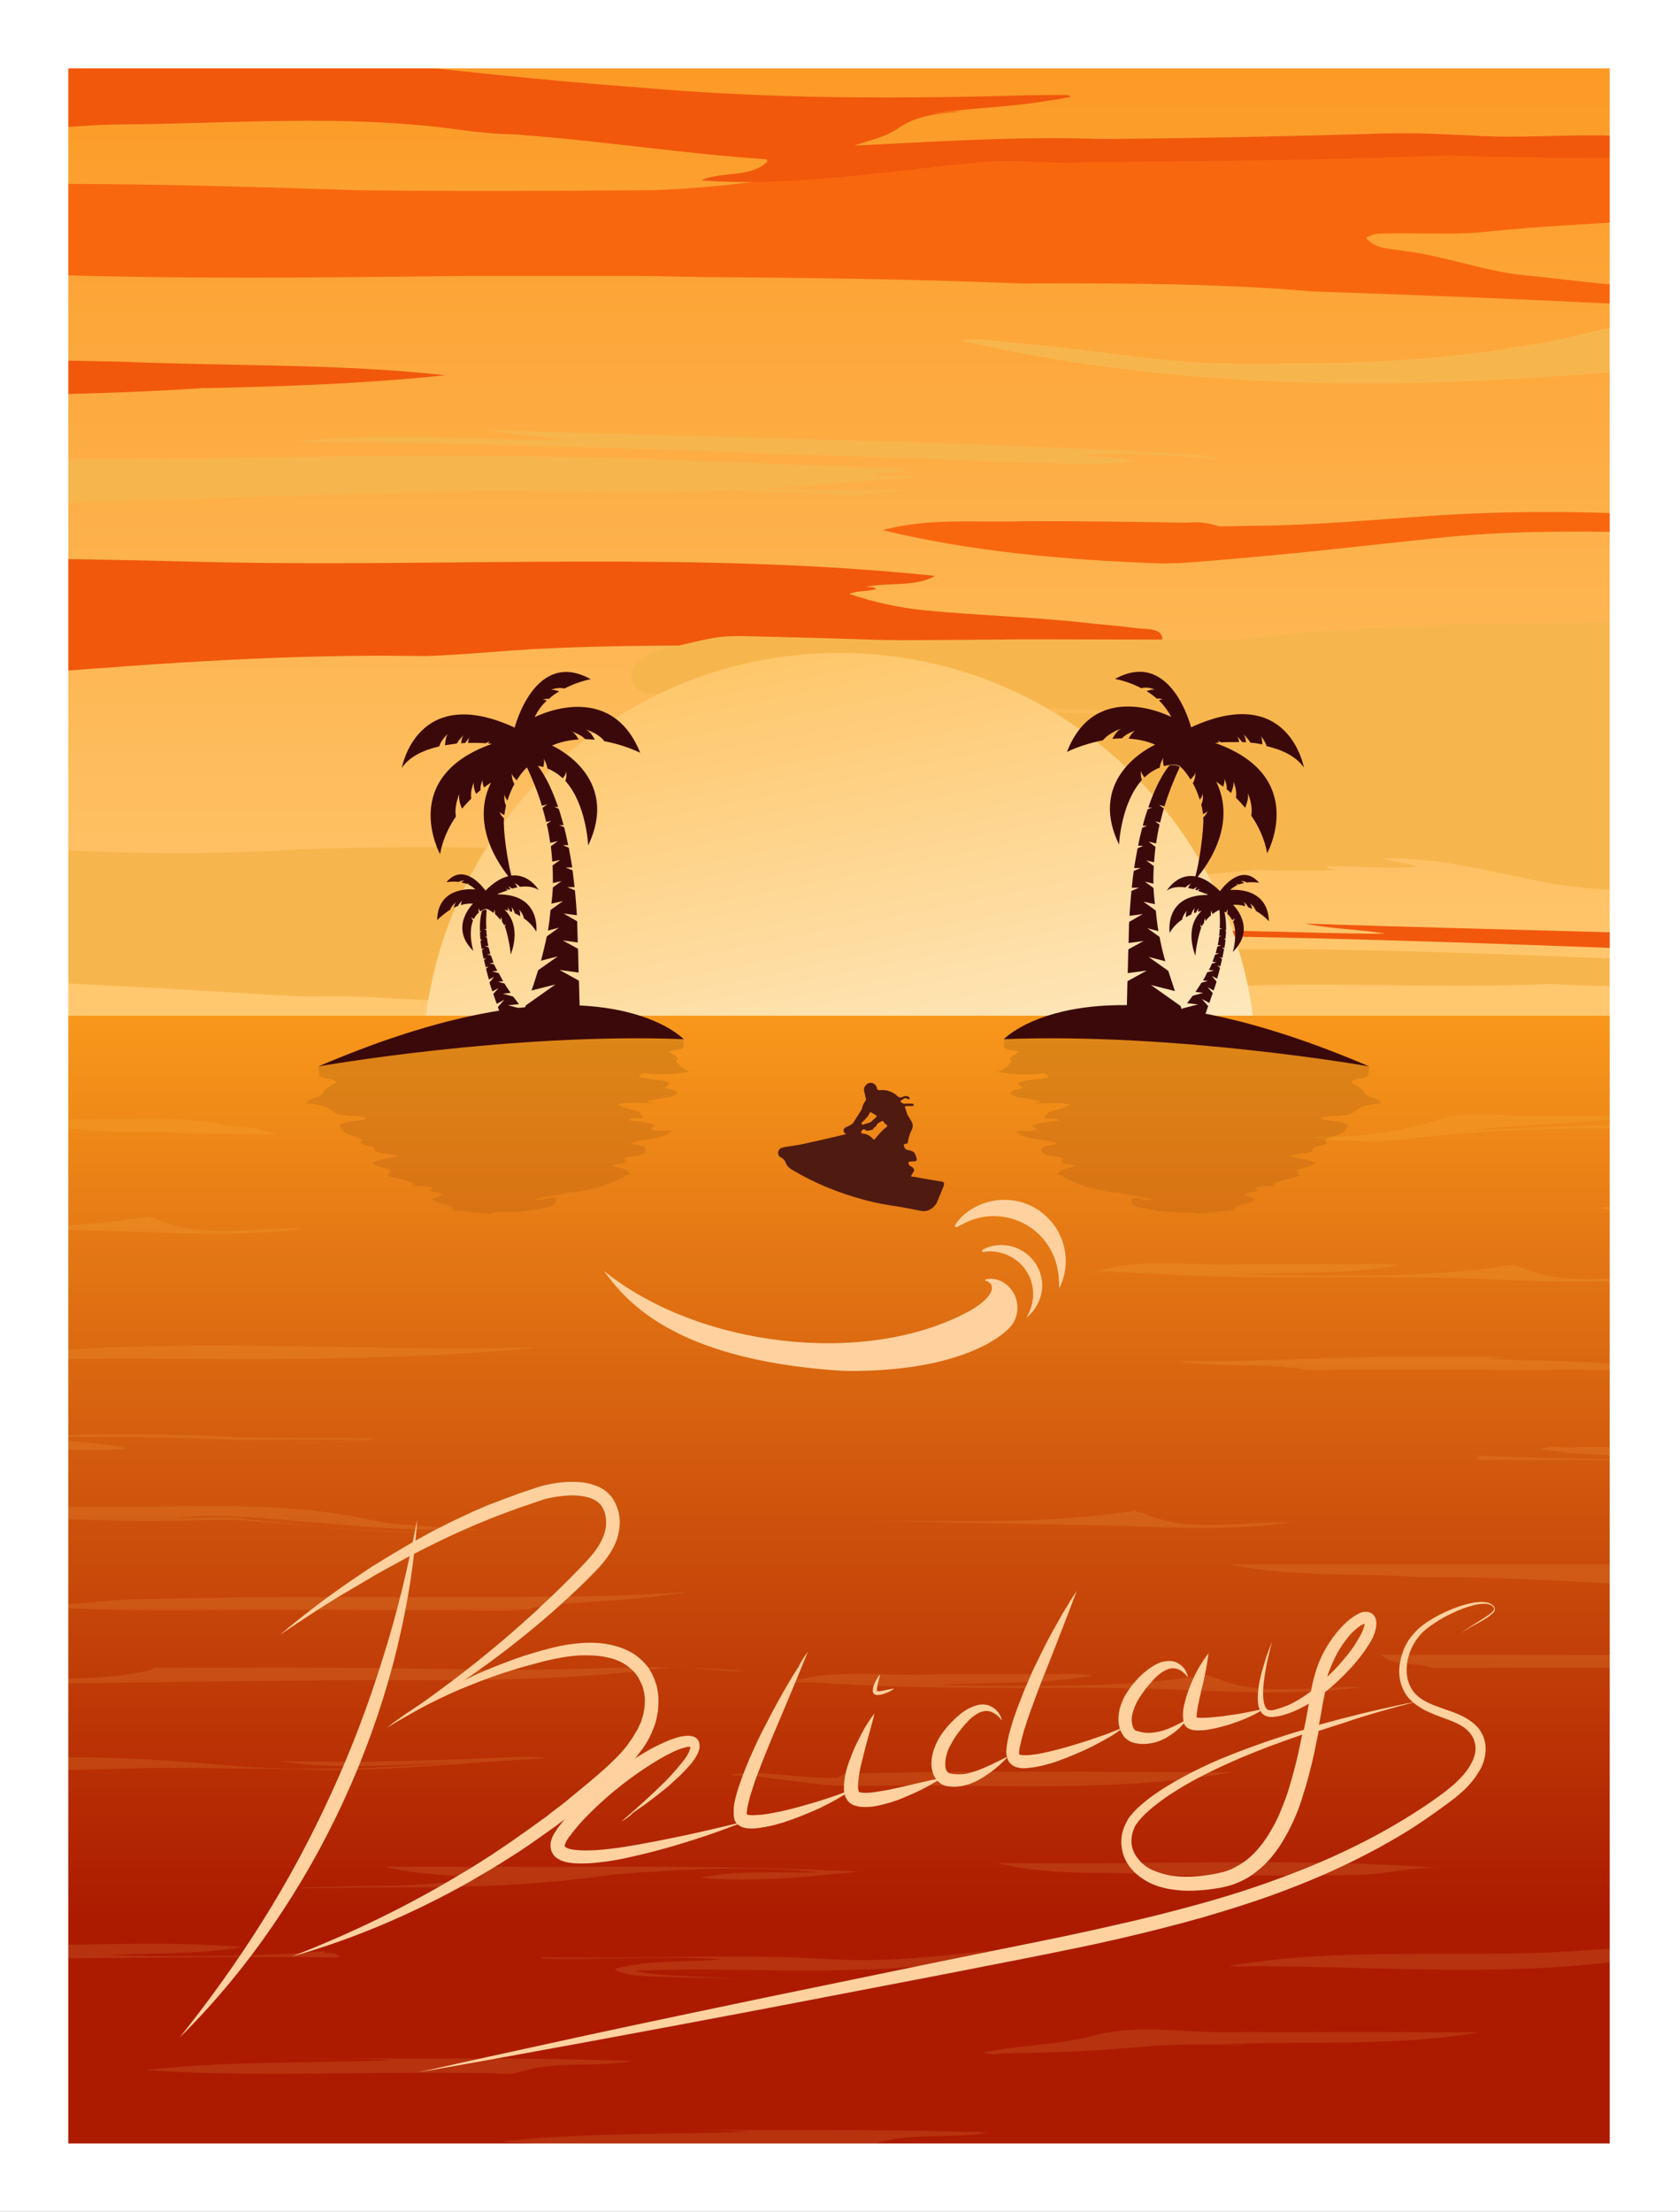 <?xml version="1.0" encoding="utf-8"?>
<!-- Generator: Adobe Illustrator 22.0.1, SVG Export Plug-In . SVG Version: 6.00 Build 0)  -->
<svg version="1.1" id="BELIDAYS" xmlns="http://www.w3.org/2000/svg" xmlns:xlink="http://www.w3.org/1999/xlink" x="0px" y="0px"
	 viewBox="0 0 580 763.9" style="enable-background:new 0 0 580 763.9;" xml:space="preserve">
<rect x="0" y="0" width="580" height="763.9" fill="#808080" stroke="none"/>
<style type="text/css">
	.st0{fill:url(#sky_2_);}
	.st1{fill:#F1580C;}
	.st2{fill:#F7B64D;}
	.st3{fill:#F8670E;}
	.st4{fill:url(#sun_1_);}
	.st5{fill:url(#water_2_);}
	.st6{opacity:0.2;}
	.st7{opacity:0.65;fill:url(#SVGID_1_);}
	.st8{fill:#FFD19F;}
	.st9{fill:#4F1A10;}
	.st10{opacity:0.1;fill:url(#shadow_1_);}
	.st11{fill:#3C090A;}
	.st12{opacity:0.1;fill:url(#shadow_2_);}
	.st13{fill:#FFFFFF;}
</style>
<linearGradient id="sky_2_" gradientUnits="userSpaceOnUse" x1="289.322" y1="353.782" x2="289.322" y2="17.28">
	<stop  offset="0" style="stop-color:#FFC971"/>
	<stop  offset="1" style="stop-color:#FC9924"/>
</linearGradient>
<rect id="sky_1_" x="16.2" y="18.9" class="st0" width="546.3" height="349.4"/>
<g id="clouds">
	<path class="st1" d="M73.6,134c26.9-0.6,53.7-1.6,80.3-4.4c-36.3-4-73.1-3.1-109.6-4.6c-1.1,0-2.2,0-3.2-0.1
		c-10-0.2-19.9-0.4-29.9-0.5v12c19.7-0.5,39.5-1,59.2-2.4C71.5,134.1,72.6,134,73.6,134z"/>
	<path class="st2" d="M373.4,157.2c11.9-0.7,23.5-0.7,35.4,0.5c4.4,0.2,8.9,0.9,13.2,0.9c-1.9-0.5-4-0.5-5.9-0.9
		c1.2-0.7,2.4,0.5,3.5-0.2c-83.7-5.2-167.4-6.1-251.1-9c9.2,1.9,18.6,1.9,27.8,3.5c-31.6,0-63-2.6-94.5,0.5c91,0.5,182,5.2,273,7.8
		c-0.8,0.2-1.5,0.3-2.3,0.4c6.6-0.4,13.2-0.8,19.8-1.4C386.2,157.5,379.8,158.2,373.4,157.2z"/>
	<path class="st2" d="M303.5,164.2c-0.5,0-1-0.1-1.4-0.2c0.7,0,1.3-0.1,2-0.1c-0.9,0-1.8-0.1-2.7-0.1c4-0.7,8-0.2,11.8-1.7
		c-59.9-2.4-119.5-5.4-179.4-4.7c-40.8,0.4-81.7,1.7-122.5,1.2V174c46.9-1.8,93.7-2.8,140.6-4.2c33.9-0.9,67.8,1.1,101.9-0.5
		c13.5,1.2,27.1,0.3,40.6,1.8c0,0,0.4,0,1.2-0.1c5.9-0.9,12-0.9,17.9-1.6c-16.4-0.2-33.1,0.5-49.5-0.7c17.6-1.1,35-2.5,52.6-4
		c-4.3-0.6-8.4,0-12.7-0.3c-3.9,0-7.8,0.1-11.6,0.2C296,164.3,299.7,164.3,303.5,164.2z"/>
	<path class="st1" d="M394.3,217.1c-4.4-0.5-8.7-1-13.1-1.4c-1.1-0.1-2.2-0.2-3.3-0.3c-19.3-2.3-38.6-2.7-58.2-4.6
		c-9-0.9-17.7-2.8-26.2-5.7c3.1-1.2,6.4-0.7,9.4-1.7c-0.9-0.9-2.4-0.5-3.5-0.7c7.8-1.7,16.7,0.2,23.8-3.8
		c-81.3-8.5-165-3.1-247.3-4.7c-21.6-0.5-43.2-1.1-64.8-1.2v39.6c45.5-3.7,90.3-6.8,135.6-6c1,0,2-0.1,2.9-0.1
		c8.9-0.4,17.7-1.1,26.8-1.8c75.4-5.4,212.9,4.2,225.1-3.7c0,0,0.1,0,0.2-0.1C402.1,217.1,396.7,217.3,394.3,217.1z"/>
	<path class="st2" d="M567.6,331.5c-50.5-2.1-100.8-4.2-151.4-3.6c-69.8,0.7-139.8,4-209.3-3.6c-1.1-0.1-2.1-0.3-3.2-0.4
		c-3.2-0.4-6.4-0.9-9.6-1.3c-3.1-0.2-7.1-0.9-9-3.8c13.2-4.5,26.9-8.3,40.7-9.5c1-0.1,2-0.2,2.9-0.2c41.5-2.3,82.7-1.6,124.2-4.4
		c1.1,0,2.1,0,3.2-0.1c26.9-0.6,53.7-1.6,80.3-4.4c-36.3-4-73.1-3.1-109.6-4.6c-1.1,0-2.2,0-3.2-0.1c-39.3-0.8-78.6-1.2-117.9-1.9
		c-1.1,0-2.1,0-3.2-0.1c-9-0.2-18-0.3-27-0.5c-1,0-2,0-3,0c-22.5-0.8-44.9-0.4-67.2,0.3c-1.1,0-2.1,0.1-3.2,0.1
		c-30.5,1.9-60.6,1.5-90.9-0.4v46.1c28.4,1.3,56.8,2.8,85.2,4.7c1.1,0,2.1,0.1,3.2,0.1c10.1,0.6,20-0.1,30.2,0.6
		c29.5,1.7,59,2.8,88.5,3.3c1.1,0,2.2,0,3.3,0.1c70.9-4.1,141.9-5.5,212.9-7.6c33.9-0.9,67.8,1.1,101.9-0.5
		c10.4,0.9,20.8,0.6,31.3,1.1V331.5z"/>
	<path class="st1" d="M567.6,322.3c-38.8-1.1-77.6-2-116.5-3.3c9.2,1.9,18.6,1.9,27.8,3.5c-31.6,0-63-2.6-94.5,0.5
		c61.1,0.3,122.1,2.5,183.2,4.8V322.3z"/>
	<path class="st3" d="M494,178.2c-20,1.4-39.9,3.2-59.9,3.4c-0.7,0-1.4,0-2.1,0c-3.5,0.1-7.1,0.2-10.6,0.2c-0.1,0-0.2,0-0.3-0.1
		c-2.5-0.8-5-1.3-7.6-1.3c-1.1,0-2.2,0-3.3,0.1c-0.7,0-1.5,0-2.2,0c-17-0.3-34.1-0.5-51.2-0.5c-0.8,0-1.5,0-2.3,0
		c-16.5,0.6-33.4-1.3-49.4,3.1c30.5,7.4,62.1,10.2,93.8,11.4c0.8,0,1.6,0.1,2.3,0.1c1.5,0,2.9,0,4.4-0.1c0.7,0,1.5,0,2.2,0
		c5.4-0.4,10.9-0.8,16.3-1.3c0.8-0.1,1.6-0.1,2.3-0.2c23.6-2,46.8-4.7,70.5-7.2c22.7-2.4,44.9-2.4,67.5-2c1,0,2.1,0,3.1,0v-6.2
		C543,176.5,518.6,176.5,494,178.2z"/>
	<path class="st2" d="M530.9,118.8c-0.7,0.1-1.4,0.2-2.2,0.3c-2.2,0.3-4.3,0.6-6.4,1c-1,0.2-2,0.3-3,0.5c-1,0.2-1.9,0.4-2.9,0.5
		c-32.8,4.5-59.4,4.5-88.9,4.5c-26.2,0-51.9-5.4-78.3-7.3c-5.7-0.5-11.6-1.7-17.2-0.7c67.9,15.6,137.2,17.4,206.8,12.3
		c1.1-0.1,2.1-0.2,3.2-0.2c1.1-0.1,2.1-0.2,3.2-0.2c7.4-0.6,14.9-1.2,22.3-1.7v-16.8C557.2,112.6,543.3,116.7,530.9,118.8z"/>
	<path class="st3" d="M485.5,80.6c10.6,0,20.4,0.4,28.4-0.6c19.2-1.9,36.5-2.7,53.8-3.8v-28c-35.3-0.9-70.6,0.6-105.8,1.1
		c-1.1,0-2.2,0-3.2,0c-29,0.3-58.1,0.6-87.2,1.3c-15.8,0.5-31.6,1.7-47.2,3.5c-1.1,0.1-2.1,0.2-3.2,0.4c-1.1,0.1-2.1,0.3-3.2,0.4
		c-31.4,3.8-61.5,9.9-92.7,10.8c-1.1,0-2.1,0-3.2,0c-32.7,0.3-65.4,0.4-98.2,0c-1.1,0-2.1-0.1-3.2-0.1c-36.5-1.2-73-2.2-109.5-2.1
		v11.8c2.3,0.5,4.6,1,6.8,1.6c-2.3,0.2-4.6,0.4-6.8,0.6v17.2c49.7,1.8,99.5,1.2,149.3,0.6c1.1,0,2.2,0,3.2,0c18.5,0,37.1,0,55.6,0
		c1.1,0,2.2,0,3.3,0c5.3,0.1,10.6,0.2,15.9,0.3c1.1,0,2.1,0,3.2,0.1c37.3,0.2,74.3,0.7,111.5,2.2c1.1,0,2.1,0,3.2,0
		c32.7-0.1,65.4,0,98.1,2.8c1.1,0,2.2,0.1,3.3,0.1c32.7,1.1,65.4,2.4,98.1,4c3.9,0.2,7.8,0.4,11.8,0.6v-5.6c-3-0.6-5.9-1.1-8.9-1.4
		c-11.3-0.9-21.9-2.4-33.2-3.5c-10.3-1-26.9-6.3-37-7.8c-1-0.1-2-0.3-3-0.4c-4.5-0.8-10.4-0.6-13.4-4.6c0.8-0.4,1.7-0.7,2.5-1.1
		C475.4,80.5,484.6,80.6,485.5,80.6z"/>
	<path class="st1" d="M567.6,49.6c-2-0.1-3.4-2.4-5.4-2.5c-15.5-1-31.6,0.5-47.1,0c-1,0-2.1-0.1-3.1-0.1c-2.5-0.2-5-0.3-7.5-0.4
		c-0.8,0-1.7-0.1-2.5-0.1c-7.9-0.4-16-0.6-24-0.4c-31.5,1-62.9,1.6-94.4,1.9c-1,0-2.1,0-3.1,0c-28.6-1-56.9,0.9-85.2,2.3
		c5.2-1.9,10.6-2.8,15.3-6.1c6.8-4.7,14.4-5,21.7-5.7c-3.3-0.2-6.8,0.5-10.1,0.7c12.7-1.9,25.5-2.1,38.2-4.1
		c0.6-0.1,1.3-0.2,1.9-0.3c2.6-0.4,5.1-0.8,7.7-1.3c-0.2-0.5-0.7-0.7-1.2-0.7c-3.6,0-7.2,0-10.8,0.1c-0.9,0-1.8,0-2.7,0
		c-44.7,1.3-89.5,1.3-134.3-2.7c-1.1-0.1-2.1-0.2-3.2-0.2c-31-2.4-61.9-5.7-92.8-9.2c-1-0.1-2-0.1-3.1-0.2c-2-0.1-4.1-0.2-6.1-0.3
		c-1.1-0.1-2.1-0.1-3.2-0.2C78.8,17.8,45,16.3,11.2,14.6v30c6.4-0.4,12.9-0.8,19.3-1.2c1-0.1,2.1-0.1,3.1-0.2c1,0,2.1-0.1,3.1-0.1
		c1,0,2.1-0.1,3.1-0.1c39.4-0.2,78.3-3.7,118.2,1.7c4.3,0.6,8.6,1.1,12.9,1.4c1.1,0.1,2.1,0.2,3.2,0.2c1,0,2,0.1,3,0.1
		c1,0,2,0.1,3,0.2c28.2,2.1,56.3,6.5,84.6,8.4c0.2,0,0.7,0.7,0.5,0.9c-6.1,5.7-15.6,3.1-22.9,6.4c33,2.4,65.3-3.5,98.1-6.4
		c12-0.9,23.8,0.9,35.9,0.1c1,0,2.1,0,3.1,0c40.6-0.3,81.1-0.8,121.7-2.3c1,0,2,0,3.1,0.1c3.1,0.1,6.1,0.2,9.2,0.3
		c1,0,2.1,0,3.1,0.1c17.1,0.3,34.1,0.5,51.2,0.5V49.6z"/>
	<path class="st2" d="M565.2,260.6c0.5-0.7,1-1.5,1.5-2.2c0.3-0.4,0.6-0.9,0.9-1.3V215c-46.2,0-91.9,0.3-138.6,5.7
		c-4,0.5-78.7-0.1-82.6,0.2c-1.1,0-2.1,0-3.2,0c-48.3,0.4-25.7,0.3-74.1-0.9c-22.2-0.5-17.4-1-39.6,4.2c-2.8,0.8-6,1.8-8.4,3.5
		c-2.8,1.9-3.8,5.7-2.1,8.7c0,0,0,0.1,0.1,0.1c1.2,2,3.4,3.2,5.7,3.1c0.1,0,0.2,0,0.3,0c62.4,1.6,124.5,4.6,186.9,7
		c1.1,0,2.1,0.1,3.2,0.1c-1.1,0-2.1,0-3.2,0c-56,0.5-112-4.5-168.2-2.4c-5.7,0.2-11.3,0.2-17,1.9c1.7,1.7,3.8,2.1,5.9,2.8
		c8.7,3.1,18.2,3.5,26.2,9.4c0.9,0.7,0.9,2.1,0,2.8c-6.8,3.3-14.1,3.8-21.2,5.6c-1,0.2-2.1,0.5-3.1,0.7c-11.5,2.6-22.8,6-33.9,10.5
		c-0.8,0.2-1.5,0.8-1.9,1.5c-1.2,3.7,2.6,6.5,5.4,7.5c27.8,9,56.6,11.3,85.3,13c34.7,2.1,69.1,1.4,103.7,0
		c22.9-0.7,45.7,1.4,68.6,0.5c-0.9-0.9-2.6,0-3.3-1.2c10.4-0.5,21,1.2,31.4,0c-3.8-1.4-8-1.7-12-2.8c18.4-0.5,35.1,4,53.8,7.8
		c12.3,2.5,24.1,3.1,36.1,3.6v-35.2c-0.3-0.1-0.6-0.3-0.9-0.4c-1.1-0.6-2.1-1.4-2.8-2.4c-0.4-0.5-0.7-1.1-0.9-1.7
		c-0.8-1.6-0.3-3.5,0.7-5.1C564.2,262.1,564.7,261.3,565.2,260.6z"/>
</g>
<linearGradient id="sun_1_" gradientUnits="userSpaceOnUse" x1="262.481" y1="225.495" x2="292.899" y2="376.168">
	<stop  offset="0" style="stop-color:#FEC669"/>
	<stop  offset="1" style="stop-color:#FEE7BB"/>
</linearGradient>
<path id="sun_2_" class="st4" d="M290.1,225.5C210.5,225.5,146,290,146,369.6h288.3C434.2,290,369.7,225.5,290.1,225.5z"/>
<linearGradient id="water_2_" gradientUnits="userSpaceOnUse" x1="289.322" y1="661.002" x2="289.322" y2="350.72">
	<stop  offset="0" style="stop-color:#AC1B00"/>
	<stop  offset="1" style="stop-color:#F8981B"/>
</linearGradient>
<rect id="water_1_" x="16.2" y="350.8" class="st5" width="546.3" height="396.6"/>
<g id="waves" class="st6">
	<linearGradient id="SVGID_1_" gradientUnits="userSpaceOnUse" x1="289.404" y1="350.01" x2="289.404" y2="749.898">
		<stop  offset="0" style="stop-color:#FDCD56"/>
		<stop  offset="1" style="stop-color:#FFC86F"/>
	</linearGradient>
	<path class="st7" d="M567.2,419.9c0.2,0,0.3,0,0.5,0v0C567.5,419.9,567.3,419.9,567.2,419.9z M510.5,503.7c0.2,0.3,0.3,0.5,0.3,0.5
		c19,0.1,37.9,0,56.9,0v-0.4c-19.4,0.2-38.7-0.2-58.2-1.1c0.7,0.2,1.4,0.2,2.1,0.7C511.3,503.6,510.6,503.1,510.5,503.7z M360.1,674
		c0.1,0,0.2,0,0.3,0c0.1,0,0.1,0,0.2,0C360.4,674,360.4,674,360.1,674z M298.9,525.2l88.1,1.8c0.3,0,0.6,0,0.9,0
		c19.4,0.8,38.8,1.4,58.1-1.1c-16.3-0.7-34.3,3.6-49.7-2.8c-0.5-0.2-1.1-0.4-1.7-0.6c-0.6-0.2-1.3-0.4-2-0.6
		c-0.1-0.1-0.1-0.2-0.1-0.2C361.7,526.6,330.1,525.4,298.9,525.2z M337.5,676.6c-0.3,0.1-0.7,0.1-1,0.2c-0.1,0-0.1,0-0.2,0.1
		C336.8,676.8,337,676.8,337.5,676.6z M272.1,581.2c6.4-0.5,13,0,19.3,0.7c-0.4-0.1-0.8-0.2-1.3-0.2c0.6,0,1.2,0.1,1.9,0.1
		c-0.7-0.1-1.3-0.1-2-0.2c-0.1,0-0.3,0-0.4-0.1c40.7,2.8,81.6,0.3,122.3,2.3c0.3,0,0.6,0,0.9,0c19.4,0.8,38.8,1.4,58.1-1.1
		c-16.3-0.7-34.3,3.6-49.7-2.8c-0.5-0.2-1.1-0.4-1.7-0.6c-0.6-0.2-1.3-0.4-2-0.6c-0.1-0.1-0.1-0.2-0.1-0.2
		c-30.9,4.9-62.5,3.7-93.6,3.5c17.9-1.2,36.1,0,53.8-3.3c-6.4-1.2-13-0.2-19.3-0.5c-0.2,0-0.4,0-0.6,0c-2.7,0-5.4,0-8.1,0
		c-0.2,0-0.4,0-0.6,0c-4.9,0-10.1,0-15,0c-0.2,0-0.4,0-0.6,0c-3,0-6,0-8.8,0c-0.2,0-0.4,0-0.5,0
		C306.8,579.3,288.6,575.8,272.1,581.2z M285.1,581.3c-1.3-0.1-2.5-0.2-3.8-0.3C282.5,581.1,283.8,581.2,285.1,581.3z M564.7,416.7
		c-0.2,0-0.4,0-0.6,0c-1.8,0-3.5,0-5.1,0c-0.2,0-0.5,0-0.7,0c-1.7,0.3-3.4-0.4-5,0.6c4.7,1.4,9.6,1.6,14.4,1.8v-2.4
		c-0.2,0-0.3,0-0.5,0C566.3,416.7,565.5,416.7,564.7,416.7z M292,581.8c4.4,0.3,8.8,0.7,13.1,1C300.7,582.5,296.4,582.1,292,581.8z
		 M556.5,499.8c-0.2,0-0.4,0-0.6,0c-3.4,0-6.8,0-10.1,0c-0.2,0-0.4,0-0.6,0c-4.2,0.5-8.7-0.9-12.9,0.7c11.7,1.9,23.6,2.1,35.4,2.5
		v-3.2C564,499.8,560.3,499.8,556.5,499.8z M478,468.4c0.5,0,1,0,1.6,0c1.1,0,2.1,0,3.2,0C481.2,468.4,479.6,468.4,478,468.4z
		 M464.1,436.6c-0.2,0-0.4,0-0.6,0c-2.7,0-5.4,0-8.1,0c-0.2,0-0.4,0-0.6,0c-4.9,0-10.1,0-15,0c-0.2,0-0.4,0-0.6,0c-3,0-6,0-8.8,0
		c-0.2,0-0.4,0-0.5,0c-17.3,0.9-35.4-2.6-51.9,2.8c6.4-0.5,13,0,19.3,0.7c-0.4-0.1-0.8-0.2-1.3-0.2c0.6,0,1.2,0.1,1.9,0.1
		c-0.7-0.1-1.3-0.1-2-0.2c-0.1,0-0.3,0-0.4-0.1c40.7,2.8,81.6,0.3,122.3,2.3c0.3,0,0.6,0,0.9,0c16.4,0.7,32.7,1.2,49-0.1v-0.9
		c-13.7,0.5-28,2.4-40.6-2.8c-0.5-0.2-1.1-0.4-1.7-0.6s-1.3-0.4-2-0.6c-0.1-0.1-0.1-0.2-0.1-0.2c-30.9,4.9-62.5,3.7-93.6,3.5
		c17.9-1.2,36.1,0,53.8-3.3C477,435.9,470.4,436.9,464.1,436.6z M391,439.5c-1.3-0.1-2.5-0.2-3.8-0.3
		C388.4,439.4,389.7,439.5,391,439.5z M503.9,701.9c-0.2,0-0.4,0-0.7,0c-1.6,0-3.4,0-5.3,0c-0.3,0-0.6,0-0.8,0
		c-18-0.1-35.6-0.1-53.6,0c-0.2,0-0.4,0-0.7,0c-0.7,0-1.3,0-2,0c-0.2,0-0.4,0-0.7,0c-4.6-0.1-9.6-0.1-14.3,0c-0.2,0-0.4,0-0.6,0
		c-0.8,0-1.7,0-2.5,0c-0.2,0-0.4,0-0.6,0c-14.7-0.1-29.8-2.7-43.9,1.1c-12.3,3.3-25.2,3.3-37.5,5.7c-0.2,0-0.3,0.1-0.3,0.1
		c0,0.1-0.1,0.2-0.2,0.2c2.3,0.8,4.6,0.4,6.9,0.2h-0.2c16.5-0.2,32.8-0.9,49.3-2.4c9-0.8,18-0.7,26.9-0.6c-0.3,0-0.5-0.1-0.8-0.1
		c29.7-1.4,59.9,0.9,89.1-4.2C508.8,701.9,506.5,701.9,503.9,701.9z M206.2,576.2c-22.7,0.9-45.6,0.4-68.4,0c-0.3,0-0.6,0-0.9,0
		c-12.8-0.2-25.6-0.2-38.4-0.3c-0.1,0-0.3,0-0.4,0c-2,0-3.9,0-5.9,0c-0.2,0-0.4,0-0.6,0c-12.7,0.1-25.5,0.1-38.2,0
		c-0.1,0-0.2,0-0.2,0c-0.1,0-0.1,0-0.1,0s0,0.1,0,0.2c-0.2,0.1-0.4,0.3-0.7,0.6c-13.4,3.3-27.4,2.8-41.2,3.8v0.9c1.1,0,2.2,0,3.3,0
		c45-0.2,90.1-1.4,135.1-1.1c0.3,0,0.6,0,0.9,0c25.9-0.1,51.6-0.6,77.9-4.1c1.5-0.2,3-0.3,4.4-0.3
		C223.9,575.7,215.1,575.8,206.2,576.2z M340.2,709c-0.1,0-0.1,0-0.2-0.1C339.9,708.9,340,709,340.2,709z M257.3,577.2
		c0-0.1-0.4-0.2-0.4-0.2c-0.1,0.1,0,0.1,0.1,0.1c-6.2-0.5-12.5-0.9-18.7-1.1C244.7,576.4,251,577.4,257.3,577.2z M431.5,706.3
		c-2.8,0-5.6-0.1-8.4-0.1C425.9,706.6,428.7,706.4,431.5,706.3z M431.5,706.3c1.3,0,2.7,0,4,0C434.2,706.3,432.8,706.3,431.5,706.3z
		 M507,544.8c3.5,0,7,0,10.4,0c-3.4,0-6.8,0-10.2,0c19.8,0.3,39.5,1.8,59.3,2.4c0.4,0,0.8,0,1.2,0v-1.3c-3.3-0.5-6.3-1.6-9.1-3.4
		c0-0.3,0-0.6,0-0.8c0-0.8,0-1.4,0-1.4s-4.9,0-12.7,0c-0.3,0-0.5,0-0.8,0c-9.6,0-19,0-28.7,0c-0.2,0-0.4,0-0.6,0c-0.2,0-0.4,0-0.6,0
		c-4.9,0-9.9,0-14.7,0c-0.2,0-0.4,0-0.7,0s-0.4,0-0.7,0c-4.7,0-9.6,0-14.5,0c-0.2,0-0.4,0-0.7,0c-0.4,0-0.9,0-1.3,0
		c-0.2,0-0.4,0-0.7,0c-13.6,0-27.2,0-40.7,0c-0.1,0-0.3,0-0.4,0c-2.8,0-5.3,0-7.5,0c-0.2,0-0.4,0-0.7,0c-2.5,0-5,0-7.4,0
		c21.7,4.7,43.9,2.8,65.8,4.4c0.6,0,0.7,0.1,0.7,0.1c0.8,0,1.6,0,2.4,0C498.4,544.7,502.7,544.7,507,544.8z M507.2,544.8
		c-0.1,0-0.1,0-0.2,0c-4.3,0-8.6,0-12.9,0c-0.7,0-1.3,0-2,0C497.2,544.8,502.2,544.8,507.2,544.8z M521.6,468.9c0.9,0,1.8,0,2.7,0
		C523.3,468.9,522.4,468.9,521.6,468.9z M397.9,440.1c4.4,0.3,8.8,0.7,13.1,1C406.6,440.7,402.2,440.4,397.9,440.1z M361.3,674.3
		c-0.4-0.2-0.6-0.2-0.9-0.2c-6.5,0.2-13.1-0.9-19.9-0.2c-17.7,1.9-34.9,3.8-52.8,2.8c-33.7-2.1-67.2,0-100.9-0.7
		c0.7,0.5,1.7,0.5,2.6,0.5c20,0.5,40.1-1.2,60.1,0.2c-12.3,1.2-25,0-37,3.3c2.1,1.7,5.4,2.1,8.3,2.4c0.3,0,0.6,0,0.9,0
		c3.2,0.2,6.3,0.3,9.4,0.4c0.2,0,0.3,0,0.3,0c7.7,0.4,15.7,0.2,23.5,0.6c-10.4-0.8-20.8-0.6-31.2-1.9c-0.3,0-0.6-0.1-0.8-0.1
		c-1.2-0.1-2.2-0.5-3.1-0.8c38.8-1.4,78.1,2.5,116.6-3.8C344.5,673.3,353.1,675.7,361.3,674.3z M478,468.4c-0.5,0-1.1,0-1.6,0
		c2.2,0,4.3,0,6.4,0c2.7,0,5.5,0,8.3,0c-11.4-0.2-22.9,0-34.3,0.7c-16.6,0.6-33.3,1.3-49.9,1c14.4,2.4,29.2,0.5,43.7,2.8
		c0.4,0.1,0.6,0.2,0.6,0.2c24.9-0.1,49.4-0.1,74.1,0c0.2,0,0.4,0,0.7,0c2.6,0,5.2,0,7.8,0c0.2,0,0.4,0,0.6,0c4.9-0.1,9.8-0.1,14.8,0
		c0.2,0,0.4,0,0.6,0c2.2,0,4.2,0,6.3,0c0.2,0,0.4,0,0.5,0c3.1-0.3,6.2,0.6,9-0.8c-16.7-2.8-34-1.9-50.9-3.1c2.4-0.3,4.7-0.3,7-0.3
		c-0.8,0-1.5-0.1-2.3-0.2c0.2,0,0.5,0,0.7,0c-0.4,0-0.8,0-1.2,0c-0.4-0.1-0.8-0.1-1.1-0.2c0.1,0.1,0.2,0.1,0.4,0.2
		c-12.9-0.3-25.6,0-38.5-0.1c-7.3,0.1-14.6,0.3-21.9,0.6C464.4,468.7,471.2,468.5,478,468.4z M232.8,575.9c1.9,0,3.7,0.1,5.6,0.1
		C236.5,575.9,234.7,575.8,232.8,575.9z M75.5,388.1c-10.4-1.7-20.7-1.9-31-1.6c-0.2,0-0.4,0-0.6,0c-0.4,0-0.7,0-1.1,0
		c-0.2,0-0.4,0-0.6,0c-0.3,0-0.6,0-0.8,0c-0.3,0-0.6,0-0.8,0c-9,0.1-8.7,0.2-17.5,0c-0.3,0-0.6,0-0.9,0c-3.6,0-7.3,0.5-11,1v2.2
		c2.4-0.1,4.9-0.2,7.3-0.3c0.2,0,0.3,0,0.5,0c14.2,1.2,19.3,1.8,33.6,1.5c0.3,0,0.6,0,0.9,0c2,0.1,4,0.2,6,0.3
		c11.8,0.7,23.8,0.2,35.6,0.8c0,0,0.2-0.2,0.1-0.4C88.7,389.3,82.1,389.3,75.5,388.1z M117.3,676.1c-0.7-2.1-3.5-1.4-5.4-1.7
		c0-0.2,0.2-0.2,0.2-0.5c-24.8,2.1-49.7,1.9-74.5,1.4c15.3-0.9,30.9-0.2,46.2-2.8c-24.3-2.1-48.4-0.7-72.6-0.8v4.6
		C46.5,676.5,81.9,675.5,117.3,676.1z M118.1,711c-7.8-0.2-15.7-0.2-23.5-0.3C102.4,710.9,110.2,711,118.1,711z M55.5,421.6
		c-0.5-0.2-1.1-0.4-1.7-0.6c-0.6-0.2-1.3-0.4-2-0.6c-0.1-0.1-0.1-0.2-0.1-0.2c-13.4,2.1-27,3.1-40.6,3.5v0.9
		c11.7,0.1,23.4,0.3,35.1,0.8c0.3,0,0.6,0,0.9,0c19.4,0.8,38.8,1.4,58.1-1.1C89,423.7,71,428,55.5,421.6z M202.1,551.3
		c-1.6,0-3.2,0.1-4.9,0.1c0.4,0,0.8,0,1.2,0c-3.7,0-7.5,0.1-11.2,0.1c-5.2,0.1-10.4,0.1-15.6,0.2c1.4,0,2.8-0.1,4.2-0.1
		c-0.5,0-1,0-1.5,0c-0.4,0-0.8,0-1.1,0c0.1,0,0.2,0,0.3,0c-42.6,0.1-85.2-0.4-127.8,0.8c-0.3,0-0.6,0-0.9,0
		c-4.9,0.3-9.8,0.6-14.7,1.1c-6.4,0.7-12.6,0.5-18.9,0.1v1.2c17.2,1.1,34.4,1.4,51.6,1.4c0.3,0,0.6,0,0.9,0
		c17.3-0.4,34.3-0.1,51.5-0.2c0.3,0,0.6,0,0.9,0c2.3,0,4.7,0,7,0.1c0.2,0,0.4,0,0.7,0c0.6,0,1.2,0,1.8,0c0.1,0,0.3,0,0.4,0
		c5,0,9.8,0,14.7,0c0.2,0,0.4,0,0.6,0c4.8,0,9.4,0,13.6,0c0.2,0,0.4,0,0.6,0c8.8,0,17.7,0.5,26.5-0.2c0.7,0,1.7-0.5,2.4-0.7
		c17.9-2.6,35.6-2.1,53-5.4c-13.3,1-26.6,1.4-39.9,1.6C199,551.4,200.5,551.3,202.1,551.3z M214.6,711.7c-0.2,0-0.3-0.1-0.5-0.1
		C214.3,711.6,214.5,711.7,214.6,711.7z M184,465.4c-37.6,1.1-75.5-0.8-113.1-0.7c-0.3,0-0.6,0-0.9,0c-16.5,0.1-32.8,0.6-49.3,1.6
		c-3.2,0.2-6.3,0.5-9.4,0.7v2.8c0,0,0,0,0,0c27.3-1.2,54.7-0.2,82-0.4c0.3,0,0.6,0,0.9,0c30.1-0.2,60.1-1,90.1-3.8
		C184.1,465.5,184,465.4,184,465.4z M556.6,571.6c-0.2,0-0.4,0-0.6,0c-3.5,0-7,0-10.5,0c-0.2,0-0.4,0-0.7,0
		c-22.4-0.1-45-0.1-67.4-0.1c4.5,4.2,11.8,2.4,17.1,4.4c0.4,0.1,0.5,0.2,0.5,0.2c24.2-0.1,48.5-0.2,72.7-0.1v-4.6
		C563.9,571.5,560.2,571.5,556.6,571.6z M567.6,676.4v-4c-15.2,0.8-30.3,2.2-45.5,2.3h0.2c-32.3,0.5-65.1-1.2-96.8,4.2
		c-0.3,0.1-0.4,0.2-0.4,0.2c2.4,0.1,5,0.1,7.5,0c0.2,0,0.4,0,0.7,0c0.5,0,0.9,0,1.4,0c0.2,0,0.5,0,0.7,0c41,0.1,81.7,3.6,122.8-1.6
		C561.1,677.2,564.3,676.8,567.6,676.4z M175.9,551.5c-0.1,0-0.2,0-0.2,0c3.8,0,7.7,0,11.5,0c0.9,0,1.7,0,2.6,0c2.5,0,5,0,7.5-0.1
		c-0.3,0-0.6,0-0.9,0c0.3,0,0.7,0,1,0c-0.5,0-1,0-1.6,0c-7.4-0.1-14.9,0.1-22.4,0.2c0.3,0,0.5,0,0.8,0
		C174.8,551.5,175.4,551.5,175.9,551.5z M522.1,389c13.2-1.2,26.4-0.7,39.4-3.3c-5.7-0.7-11.1,0-16.7-0.2c-0.2,0-0.4,0-0.6,0
		c-5.1,0-10,0-14.6,0c-0.2,0-0.4,0-0.6,0c-10.7,0-22-2.1-31.7,1.2c-12.7,4-27.1,6.1-40.3,5.9c-0.4,0-0.6,0-0.6,0
		c-1.2,0-2.2,0-3.4,0.2c3.4,0.5,6.9,0.9,10.3,1.1c-0.3,0-0.6,0.1-0.9,0.1c-0.1,0-0.2,0-0.3,0c0.6,0,1.3-0.1,1.9-0.1
		c2.3,0.1,4.6,0.2,6.9,0.2c3.6,0.4,7.2,0.4,10.7-0.1c-2.7,0.1-5.3,0.2-8,0.1c3.6-0.1,7.3-0.2,10.9-0.5c8.1-1,16.1-1.8,24.2-2.4
		c-2.6,0.3-5.3,0.6-7.9,0.9c3.6-0.4,7.3-0.8,10.9-1.1c18.7-1.2,37.2-1.3,55.8-1.2v-1.6c-19.2,0.5-38.4,1.2-57.5,2.2
		C514.1,389.7,518.1,389.2,522.1,389z M285.4,740.7c0.2,0,0.3,0,0.5,0c1.8,0,3.5,0,5.1,0c0.3,0,0.5,0,0.8,0
		c3.8,0.1,7.6,0.8,10.9-0.4c12.5-4,26.4-1.4,39.1-3.8c-1.5,0-2.8,0-4.2-0.2c0.2,0,0.4,0.1,0.5,0.1c-32.4-1.1-64.7-0.6-97.1-0.8
		c6.1,0.1,12.2,0.3,18.2,0.6c-28.5,1.2-57.1,0.2-85.3,3.4c-0.3,0.1-0.4,0.1-0.4,0.1C210.9,742.2,248.2,740.1,285.4,740.7z
		 M162.4,716c0.2,0,0.3,0,0.5,0c1.8,0,3.5,0,5.1,0c0.3,0,0.5,0,0.8,0c3.8,0.1,7.6,0.8,10.9-0.4c12.5-4,26.4-1.4,39.1-3.8
		c-1.5,0-2.8,0-4.2-0.2c0.2,0,0.4,0.1,0.5,0.1c-32.4-1.1-64.7-0.6-97.1-0.8c6.1,0.1,12.2,0.3,18.2,0.6c-28.5,1.2-57.1,0.2-85.3,3.4
		c-0.3,0.1-0.4,0.1-0.4,0.1C88,717.5,125.2,715.4,162.4,716z M337.6,736.4c-0.2,0-0.3-0.1-0.5-0.1
		C337.2,736.3,337.4,736.4,337.6,736.4z M62.4,610.6c13.2,0.1,26.4,0.3,39.5,0.4c29.1,1.5,58.2-2.5,87.3-3.7
		c-3.3-0.5-6.4-0.5-9.7-0.5c-27.6,1.2-55.2,2.1-82.8,1.4c19.8,3.3,39.8,1.2,59.7,0.7c-10.1,0.7-20.4,1.2-30.6,1.8
		c-8.5,0.2-16.9,0.2-25.4,0.1c-8-0.1-16-0.5-23.9-1.2c-17.4-1.7-34.7-2.6-52.1-2.7c-0.3,0-0.6,0-0.9,0c-4.1-0.1-8.2-0.3-12.4-0.4
		v4.6C28.2,611.8,45.4,610.4,62.4,610.6z M132,610.6c7.1-0.2,14.3-0.6,21.4-1.2C146.3,610,139.1,610.3,132,610.6z M113,527.6
		c14,1.2,28,2,42,1.4C141,529.3,127.1,528.6,113,527.6z M158.1,527.7c1.9,0.2,3.8,0.4,5.8,0.7c0.4,0,0.7-0.1,1.1-0.1
		C162.6,528.1,160.4,527.9,158.1,527.7z M44.4,500.3c-10.9-2.4-22.1-2.7-33.3-2.8v3.4c0.1,0,0.3,0,0.4,0
		C22.5,500.3,33.6,501.4,44.4,500.3z M150.7,527.2c2.5,0.1,4.9,0.3,7.4,0.5C155.6,527.5,153.1,527.4,150.7,527.2z M129.8,497.2
		c-1.2,0-2.4,0-3.6,0c-4.3,0.4-8.6,0.7-12.9,1C118.8,498,124.2,497.8,129.8,497.2z M84.8,524.5c-8.3-0.9-16.5,0-24.8-0.2
		c5.7-0.5,11.1-0.9,16.7-0.7c27.8,0.9,55.4,5.7,83.5,4.5c-5.8-0.6-11.4-0.8-17.2-1.2c-3.9-0.2-7.7-0.5-11.6-1.2
		c1,0.1,1.9,0.2,2.9,0.3c-2-0.3-3.9-0.6-5.9-1c-21.2-4.7-42-5-62.9-4.8c-0.3,0-0.6,0-0.9,0c-11.9,0.1-23.9,0.4-35.8,0.2
		c-0.2,0-0.4,0-0.6,0c-0.8,0-1.5,0-2.3,0c-0.2,0-0.4,0-0.6,0c-4.8-0.1-9.2-0.1-14,0c-0.1,0-0.1,0-0.2,0v3.5c0.9,0.1,1.7,0.1,2.6,0.2
		c14.9,1,29.8,1.2,44.7,1.1c0.3,0,0.6,0,0.9,0c8.9,0,17.9-0.7,26.8,0c9,0.8,17.9,1.6,26.8,2.3c-10.8-1-21.5-2.2-32.3-3.3
		C82.2,524.3,83.4,524.5,84.8,524.5z M150.7,527.2c-5.5-0.3-10.9-0.6-16.4-1.2c2.9,0.4,5.8,0.7,8.7,0.8
		C145.6,527,148.1,527.1,150.7,527.2z M113.3,498.1c-4.5,0.1-9.1,0.3-13.7,0.7C104.2,498.6,108.7,498.4,113.3,498.1z M252.6,612.9
		c-0.2,0.1-0.2,0.2-0.2,0.2c14.8,0.1,29.4,4.2,44.3,3.7c42.9-0.9,86.8,2.8,129-4.7c-44.6,0-88.9-0.7-133.4,0.5
		c-0.7,0-2.1,1.2-3.3,1.4C276.7,614.4,264.7,611.3,252.6,612.9z M206.7,648.1c6.6-0.9,13.2-1.4,19.8-1.7c0.3,0,0.6,0,0.9-0.1
		c18.6-1.2,37.2-1.4,55.9,0.3c-13.7,0.5-27.8-0.9-41.3,1.9c18.2,1.7,36.5-0.2,54.7-2.1c-25.2-1.2-50.5-1.6-75.7-1.7
		c-0.3,0-0.6,0-0.9,0c-14.9,0-29.5,0.3-44.4,0c-0.3,0-0.6,0-0.9,0c-13.9,0-27.8,0.1-41.8,0c6.4,1.5,13,2.4,19.5,2.8
		c0.3,0,0.6,0,0.9,0.1c4.6,0.4,9.1,0.2,13.5,0.7c-21,4.2-42.4,2.4-63.6,3.8c0.5,0.1,0.9,0.1,0.9,0.1
		C138.5,651.4,172,653,206.7,648.1z M407,647.8c20.3-0.2,40.8,0.2,61.1-0.2c10,0,20-3.1,29.9-2.4c-50.8-3.9-102.2-0.9-153.2-1.8
		c20,5.2,41,2.4,61.6,4.4C406.9,647.8,407,647.8,407,647.8z M164.7,528.5c-0.3,0-0.6-0.1-0.9-0.1c-2.9,0.3-5.9,0.4-8.8,0.6
		C158.2,528.9,161.5,528.7,164.7,528.5z M130.4,496.7c-15.2,0-30.6,0-45.9-0.2c-0.3,0-0.6,0-0.9,0c-24.2-1.5-48.3-1.1-72.5-0.9v0.8
		c24.6-0.2,49.2-0.1,73.9,1c0.3,0,0.6,0,0.9,0c13.4-0.4,26.8-0.2,40.2-0.2c1.2-0.1,2.3-0.2,3.5-0.3
		C130.3,496.7,130.4,496.7,130.4,496.7z M11.2,420.2v0.2c0.2,0,0.5-0.1,0.7-0.1C11.7,420.3,11.4,420.2,11.2,420.2z"/>
</g>
<g id="belidays_x5F_text">
	<path class="st8" d="M302.3,591.8c-1.3,5.1-2.8,10.1-4,15c-0.3,1.2-0.6,2.5-0.9,3.7c-0.2,1.2-0.5,2.4-0.6,3.6
		c-0.1,1.2-0.3,2.3-0.2,3.3c0,0.5,0.1,0.9,0.2,1.2c0.1,0.1,0.1,0.2,0.1,0.3c0,0,0,0,0,0c0,0,0,0,0,0l0,0c0,0,0,0,0,0l0,0
		c0.1,0,0.1,0.1,0.2,0.1c0.2,0,0.4,0.1,0.6,0.1c0.5,0.1,1,0.1,1.5,0.1c1.1,0,2.3-0.1,3.5-0.3c1.2-0.2,2.4-0.4,3.7-0.6
		c0.6-0.1,1.2-0.2,1.9-0.4c0.6-0.1,1.2-0.3,1.9-0.4c5-1.1,10-2.4,15.2-3.4c-1.1,0.8-2.2,1.4-3.4,2.1c-1.1,0.7-2.3,1.3-3.5,1.9
		c-2.4,1.2-4.8,2.2-7.2,3.2c-0.6,0.2-1.2,0.5-1.9,0.7c-0.6,0.2-1.3,0.4-1.9,0.6c-1.3,0.4-2.6,0.7-3.9,1c-1.4,0.3-2.7,0.5-4.2,0.5
		c-0.7,0-1.5,0-2.3-0.1c-0.4-0.1-0.8-0.2-1.3-0.3c-0.2-0.1-0.5-0.1-0.7-0.2l-0.2-0.1l-0.1,0l-0.1-0.1c-0.1-0.1-0.3-0.2-0.4-0.2
		c-0.6-0.4-1-0.8-1.4-1.3c-0.3-0.5-0.6-1-0.8-1.5c-0.1-0.2-0.1-0.5-0.2-0.7c0-0.2-0.1-0.5-0.1-0.7c0-0.2-0.1-0.4-0.1-0.6
		c0-0.2,0-0.4,0-0.6c0-0.8,0-1.6,0.1-2.3c0.1-0.7,0.2-1.4,0.3-2.1c0.3-1.4,0.6-2.7,1.1-4c0.2-0.6,0.4-1.3,0.7-1.9
		c0.2-0.6,0.5-1.2,0.7-1.9c1-2.5,2.2-4.8,3.4-7.1c0.6-1.2,1.3-2.3,2-3.4C300.7,593.9,301.4,592.8,302.3,591.8z"/>
	<path class="st8" d="M304.2,578.3c-0.2,1.1-0.5,2.2-0.8,3.3c-0.1,0.5-0.2,1.1-0.3,1.6c0,0.2,0,0.5,0,0.7c0,0,0,0.1,0,0.1l0,0.1
		c0,0,0,0,0,0c0,0,0,0,0,0c0,0,0,0,0,0c0,0,0,0,0,0c0,0,0.1,0,0.1,0c0.1,0,0.2,0,0.3,0c0.2,0,0.5,0,0.7,0c0.5-0.1,1-0.2,1.6-0.3
		c1.1-0.2,2.2-0.5,3.3-0.6c-0.9,0.7-1.9,1.2-3,1.6c-0.5,0.2-1.1,0.4-1.7,0.5c-0.3,0.1-0.6,0.1-0.9,0.1c-0.2,0-0.3,0-0.5,0
		c-0.2,0-0.4-0.1-0.7-0.2c-0.1-0.1-0.2-0.2-0.3-0.3c-0.1-0.1-0.1-0.2-0.2-0.3c0-0.1,0-0.1-0.1-0.2l0-0.2c0-0.1,0-0.2,0-0.3
		c0-0.4,0-0.7,0.1-1c0.1-0.6,0.3-1.1,0.6-1.7C302.9,580.1,303.4,579.2,304.2,578.3z"/>
	<path class="st8" d="M279.2,570.5c-3.2,8.1-6.6,16-9.9,23.9l-2.5,5.9c-0.8,2-1.6,3.9-2.4,5.9c-0.8,2-1.6,4-2.3,5.9
		c-0.8,2-1.5,4-2.1,6c-0.7,2-1.2,4-1.6,5.9c-0.2,0.9-0.3,1.9-0.3,2.6c0,0.1,0,0.2,0,0.3c0,0,0,0.1,0,0.1l0,0.1l0,0c0,0,0,0,0,0
		c0,0,0-0.1,0-0.1c0,0,0-0.1,0-0.1c0,0,0,0,0-0.1c-0.1-0.1-0.1-0.1-0.1-0.1c0,0,0,0,0.1,0c0,0,0,0,0.1,0l0.1,0
		c0.3,0.1,0.6,0.2,1.1,0.2c0.4,0,0.9,0.1,1.4,0c1,0,2-0.1,3-0.2c1-0.1,2-0.3,3.1-0.5c1-0.2,2.1-0.4,3.1-0.6
		c4.1-0.9,8.2-2.1,12.3-3.3c2-0.6,4.1-1.3,6.1-2c1-0.3,2-0.7,3-1.1c1-0.4,2-0.8,3-1.2c-1.7,1.4-3.6,2.5-5.5,3.6
		c-1.9,1.1-3.8,2-5.8,3c-4,1.8-8,3.4-12.2,4.8c-1.1,0.3-2.1,0.6-3.2,0.9c-1.1,0.3-2.2,0.5-3.3,0.7c-1.1,0.2-2.2,0.4-3.4,0.5
		c-0.6,0-1.2,0.1-1.9,0c-0.7,0-1.3-0.1-2.1-0.3l-0.3-0.1l-0.3-0.1c-0.2-0.1-0.4-0.2-0.6-0.3c-0.4-0.3-0.9-0.6-1.3-1.1
		c-0.1-0.1-0.2-0.3-0.3-0.4c-0.1-0.1-0.2-0.3-0.2-0.4c-0.1-0.1-0.1-0.3-0.2-0.5c0-0.1,0-0.1,0-0.2l0-0.1l-0.1-0.3c0-0.1,0-0.2,0-0.3
		l-0.1-0.6c0-0.7,0-1.4,0-2c0-0.6,0.1-1.2,0.2-1.8c0.2-1.2,0.5-2.3,0.8-3.4c0.3-1.1,0.6-2.2,1-3.2c0.7-2.1,1.5-4.2,2.3-6.2
		c0.8-2,1.7-4,2.6-6c0.9-2,1.8-3.9,2.8-5.9c0.5-1,1-1.9,1.5-2.9l1.5-2.9c2-3.8,4.1-7.6,6.3-11.3c1.1-1.9,2.2-3.7,3.4-5.5
		C276.7,574.1,277.9,572.3,279.2,570.5z"/>
	<path class="st8" d="M372.2,549.4c-3,8.1-6.2,16.1-9.3,24.1l-2.4,6c-0.8,2-1.6,4-2.3,6c-0.7,2-1.5,4-2.2,6c-0.7,2-1.4,4-2,6
		c-0.6,2-1.1,4-1.5,5.9c-0.2,1-0.3,1.9-0.2,2.6c0,0.1,0,0.2,0,0.2c0,0,0,0.1,0,0.1l0,0.1l0,0c0,0,0,0,0,0c0,0,0,0,0-0.1
		c0,0,0-0.1,0-0.1c0,0,0,0,0-0.1c-0.1-0.1-0.1-0.1-0.1-0.1c0,0,0,0,0.1,0c0,0,0,0,0.1,0l0.1,0c0.3,0.1,0.6,0.2,1.1,0.2
		c0.4,0,0.9,0,1.4,0c1,0,2-0.2,3-0.3c1-0.2,2-0.3,3.1-0.6c1-0.2,2-0.4,3.1-0.7c4.1-1,8.2-2.3,12.3-3.6c2-0.7,4.1-1.4,6.1-2.1
		c1-0.4,2-0.8,3-1.2c1-0.4,2-0.8,3-1.3c-1.7,1.4-3.5,2.6-5.4,3.7c-1.9,1.1-3.8,2.1-5.7,3.1c-3.9,1.9-7.9,3.6-12.1,5.1
		c-1,0.4-2.1,0.7-3.2,1c-1.1,0.3-2.2,0.6-3.3,0.8c-1.1,0.2-2.2,0.4-3.4,0.5c-0.6,0.1-1.2,0.1-1.9,0.1c-0.7,0-1.3-0.1-2.1-0.3
		l-0.3-0.1l-0.3-0.1c-0.2-0.1-0.4-0.2-0.6-0.3c-0.4-0.3-0.9-0.6-1.3-1.1c-0.1-0.1-0.2-0.3-0.3-0.4c-0.1-0.1-0.2-0.3-0.2-0.4
		c-0.1-0.1-0.1-0.3-0.2-0.4c0-0.1,0-0.1-0.1-0.2l0-0.1l-0.1-0.3c0-0.1,0-0.2-0.1-0.3l-0.1-0.6c-0.1-0.7-0.1-1.4,0-2
		c0-0.6,0.1-1.2,0.2-1.8c0.2-1.2,0.4-2.3,0.7-3.4c0.3-1.1,0.6-2.2,0.9-3.2c0.6-2.1,1.4-4.2,2.1-6.2c0.8-2,1.6-4.1,2.4-6.1
		c0.9-2,1.7-4,2.6-6c0.5-1,0.9-2,1.4-2.9l1.4-2.9c1.9-3.9,3.9-7.7,6.1-11.5c1.1-1.9,2.1-3.8,3.3-5.6
		C369.8,553,371,551.2,372.2,549.4z"/>
	<path class="st8" d="M214.7,629.2c5.3-4.6,10.5-9.2,15.4-14.1c1.2-1.2,2.4-2.5,3.5-3.8c1.1-1.3,2.2-2.6,3.2-3.9
		c0.5-0.7,0.9-1.4,1.2-2c0.2-0.3,0.3-0.7,0.4-1c0.1-0.3,0.2-0.6,0.2-0.8c0-0.1,0-0.1,0-0.2c0,0,0-0.1,0-0.1c0,0,0-0.1,0-0.1
		c0,0,0,0,0,0c0,0,0,0,0,0c0,0,0,0,0,0.1c0,0,0,0,0,0c0,0,0,0,0,0c0,0,0,0,0,0c0,0,0,0,0,0c-0.1,0-0.4,0-0.7,0c-0.3,0-0.7,0.1-1,0.2
		c-0.7,0.2-1.5,0.4-2.2,0.7c-0.8,0.3-1.5,0.6-2.3,1c-1.5,0.7-3,1.5-4.5,2.4c-2.9,1.7-5.8,3.6-8.6,5.6c-2.8,2-5.5,4.1-8.1,6.3
		c-2.6,2.2-5.1,4.5-7.5,6.9c-2.4,2.4-4.7,4.9-6.6,7.6l-0.2,0.2l-0.2,0.2c-0.1,0.2-0.2,0.3-0.3,0.5c-0.2,0.3-0.4,0.6-0.6,0.9
		c-0.3,0.6-0.5,1.2-0.6,1.5c0,0.2,0,0.3,0,0.3c0,0.1,0,0.1,0.1,0.2c0.2,0.2,0.7,0.5,1.3,0.7c0.6,0.2,1.4,0.3,2.1,0.4
		c0.8,0.1,1.6,0.1,2.4,0.2c1.6,0,3.3,0,5-0.1c1.7-0.1,3.4-0.3,5.1-0.5c1.7-0.2,3.4-0.4,5.1-0.7c6.8-1.1,13.6-2.5,20.4-3.9
		c3.4-0.7,6.8-1.5,10.2-2.3c1.7-0.4,3.4-0.8,5.1-1.2l5.1-1.2c-1.6,0.7-3.3,1.3-4.9,1.9c-1.6,0.6-3.3,1.2-4.9,1.8
		c-3.3,1.2-6.6,2.2-10,3.3c-6.7,2.1-13.5,3.9-20.4,5.4c-1.7,0.4-3.5,0.7-5.2,1c-1.7,0.3-3.5,0.5-5.3,0.7c-1.8,0.2-3.6,0.3-5.4,0.3
		c-0.9,0-1.9,0-2.8-0.1c-1-0.1-1.9-0.2-3-0.5c-0.5-0.2-1.1-0.3-1.6-0.6c-0.5-0.3-1.1-0.6-1.7-1.1c-0.5-0.5-1-1.2-1.3-2
		c-0.3-0.8-0.3-1.6-0.3-2.3c0-0.7,0.2-1.3,0.4-1.9c0.2-0.6,0.4-1.1,0.7-1.5c0.2-0.5,0.5-0.9,0.8-1.3c0.1-0.2,0.3-0.4,0.4-0.6
		l0.2-0.3l0.2-0.3c2.2-2.9,4.5-5.6,7.1-8.2c5.1-5.1,10.6-9.6,16.4-13.6c2.9-2,6-3.9,9.1-5.6c1.6-0.8,3.2-1.6,4.9-2.3
		c0.8-0.4,1.7-0.7,2.6-1c0.9-0.3,1.8-0.6,2.8-0.7c0.5-0.1,1-0.2,1.6-0.2c0.6,0,1.2,0,1.9,0.2c0.1,0,0.2,0.1,0.3,0.1
		c0.1,0,0.2,0.1,0.3,0.1c0.2,0.1,0.4,0.2,0.6,0.4c0.1,0.1,0.2,0.2,0.3,0.2c0.1,0.1,0.2,0.2,0.2,0.3c0.2,0.2,0.3,0.4,0.4,0.6
		c0.1,0.1,0.1,0.2,0.1,0.3c0,0.1,0.1,0.2,0.1,0.3c0,0.2,0.1,0.4,0.1,0.6c0,0.2,0,0.4,0,0.5c0,0.2,0,0.3,0,0.5
		c-0.2,1.3-0.7,2.2-1.2,3.1c-0.5,0.9-1.1,1.6-1.6,2.3c-1.2,1.4-2.4,2.7-3.7,4c-1.3,1.2-2.6,2.4-3.9,3.6c-2.7,2.3-5.5,4.4-8.3,6.5
		c-1.4,1-2.9,2-4.3,3C217.7,627.3,216.2,628.3,214.7,629.2z"/>
	<path class="st8" d="M346.3,594.2c-0.8-1.1-1.8-2-2.9-2.6c-1.1-0.6-2.2-0.8-3.3-0.6c-0.5,0.1-1.1,0.3-1.6,0.5
		c-0.5,0.2-1,0.5-1.5,0.9c-0.5,0.3-1,0.7-1.4,1.1c-0.5,0.4-0.9,0.8-1.3,1.3c-0.4,0.4-0.9,0.9-1.3,1.4c-0.4,0.5-0.8,1-1.2,1.5
		c-0.8,1-1.5,2-2.2,3.1c-0.6,1.1-1.2,2.1-1.7,3.2c-0.5,1.1-0.8,2.2-1,3.3c-0.2,1.1-0.2,2.2-0.1,3.1c0.1,0.5,0.2,0.9,0.4,1.2
		c0.2,0.3,0.4,0.5,0.6,0.7c0.1,0.1,0.2,0.1,0.3,0.2c0,0,0.1,0,0.1,0c0,0,0,0,0,0l0.1,0l0.1,0c0.1,0,0.3,0.1,0.4,0.1
		c0.6,0.1,1.1,0.2,1.7,0.2c0.6,0,1.1,0,1.7,0c0.6,0,1.2-0.1,1.8-0.2c2.4-0.5,4.8-1.4,7.2-2.5c1.2-0.5,2.4-1.1,3.6-1.7
		c1.2-0.6,2.4-1.2,3.7-1.8c-0.9,1-1.9,2-2.9,2.9c-1,0.9-2.1,1.8-3.2,2.6c-2.2,1.6-4.6,3.1-7.4,4.1c-0.7,0.2-1.4,0.4-2.2,0.6
		c-0.7,0.1-1.5,0.2-2.3,0.3c-0.8,0-1.6,0-2.3-0.1c-0.2,0-0.4,0-0.6-0.1l-0.1,0l-0.1,0l-0.1,0c-0.1,0-0.3-0.1-0.4-0.1
		c-0.5-0.1-1-0.4-1.5-0.6c-0.9-0.6-1.7-1.4-2.2-2.2c-0.5-0.8-0.8-1.7-1-2.6c-0.4-1.7-0.3-3.4,0-4.9c0.6-3.1,2-5.8,3.7-8.2
		c0.9-1.2,1.8-2.3,2.8-3.3c0.5-0.5,1-1,1.5-1.5c0.5-0.5,1.1-0.9,1.6-1.4c0.6-0.5,1.2-0.9,1.8-1.3c0.6-0.4,1.3-0.8,2-1.1
		c1.4-0.6,2.9-1.1,4.5-1c0.8,0.1,1.6,0.2,2.3,0.6c0.7,0.3,1.4,0.8,1.9,1.3c0.5,0.5,1,1.1,1.3,1.7
		C345.9,592.9,346.2,593.5,346.3,594.2z"/>
	<path class="st8" d="M417.7,571c-0.2,2.2-0.6,4.3-1,6.4c-0.4,2.1-0.9,4.2-1.4,6.2c-0.5,2-0.9,4-1.3,6c-0.2,1-0.3,1.9-0.4,2.8
		c0,0.4,0,0.8,0,1.2c0,0.1,0,0.2,0,0.2l0,0.1l0,0c0,0,0,0,0,0l0,0l0-0.1l0-0.1c-0.1-0.3-0.3-0.5-0.4-0.6c-0.1-0.1-0.2-0.1-0.2-0.1
		c0,0,0.1,0.1,0.2,0.1c0.2,0,0.3,0.1,0.5,0.1c0.4,0.1,0.9,0.1,1.4,0.1c1,0,2,0,3-0.1c1-0.1,2-0.2,3.1-0.3c1-0.1,2.1-0.2,3.1-0.4
		c2.1-0.3,4.2-0.6,6.2-1c2.1-0.4,4.2-0.8,6.3-1.3c-0.9,0.6-1.8,1.2-2.8,1.7c-0.5,0.3-1,0.5-1.4,0.7c-0.5,0.2-1,0.5-1.5,0.7
		c-2,0.9-4,1.6-6.1,2.3c-2.1,0.6-4.2,1.2-6.4,1.6c-1.1,0.2-2.2,0.4-3.4,0.4c-0.6,0-1.2,0.1-1.8,0c-0.3,0-0.7,0-1-0.1
		c-0.4-0.1-0.8-0.1-1.3-0.4c-0.3-0.1-0.5-0.3-0.9-0.5c-0.3-0.3-0.7-0.6-0.9-1.2c0-0.1-0.1-0.1-0.1-0.2l0-0.1l0-0.1l0-0.1l-0.1-0.3
		c0-0.2-0.1-0.4-0.1-0.6c-0.1-0.7-0.1-1.4-0.1-2c0-1.3,0.2-2.4,0.5-3.5c0.5-2.2,1.2-4.3,2-6.3c0.8-2,1.7-4,2.8-5.9
		C415.2,574.6,416.3,572.8,417.7,571z"/>
	<path class="st8" d="M410.7,579.4c-0.8-1-1.7-1.9-2.7-2.5c-1-0.6-2.1-0.8-3.1-0.7c-1,0.1-2,0.6-3,1.2c-0.5,0.3-0.9,0.6-1.4,1
		c-0.4,0.4-0.9,0.8-1.3,1.2c-0.4,0.4-0.8,0.8-1.2,1.3c-0.4,0.5-0.8,0.9-1.2,1.4c-0.8,0.9-1.5,1.9-2.2,2.9c-0.7,1-1.3,2-1.8,3
		c-0.5,1-0.9,2.1-1.2,3.1c-0.3,1-0.5,2.1-0.4,3.1c0,0.5,0.1,1,0.2,1.4c0,0.2,0.1,0.4,0.2,0.6c0.1,0.2,0.1,0.4,0.2,0.5
		c0.2,0.3,0.4,0.6,0.6,0.7c0.1,0.1,0.2,0.2,0.4,0.2l0.1,0c0,0,0.1,0,0.1,0l0.2,0.1c0.1,0,0.3,0.1,0.4,0.1c1,0.3,2.1,0.5,3.2,0.5
		c2.2,0,4.6-0.5,6.9-1.4c2.3-0.9,4.5-2.1,6.8-3.4c-0.8,1-1.7,2-2.6,2.9c-0.9,0.9-2,1.8-3.1,2.5c-0.6,0.4-1.1,0.7-1.7,1.1
		c-0.6,0.3-1.2,0.6-1.9,0.9c-1.3,0.6-2.7,0.9-4.1,1.1c-1.4,0.2-3,0.2-4.4-0.1c-0.2,0-0.4-0.1-0.5-0.1l-0.3-0.1c0,0-0.1,0-0.1,0
		l-0.2-0.1c-0.5-0.1-0.9-0.3-1.4-0.6c-0.9-0.5-1.6-1.2-2.1-2c-0.5-0.8-0.9-1.6-1.1-2.4c-0.2-0.8-0.4-1.6-0.4-2.4
		c-0.1-1.6,0.2-3.1,0.5-4.5c0.4-1.4,1-2.8,1.6-4c0.7-1.2,1.5-2.4,2.3-3.5c0.9-1.1,1.8-2.1,2.7-3.1c0.5-0.5,1-0.9,1.5-1.4
		c0.5-0.4,1.1-0.9,1.6-1.3c0.6-0.4,1.1-0.8,1.8-1.2c0.6-0.4,1.3-0.7,1.9-1c0.7-0.3,1.4-0.5,2.1-0.6c0.7-0.1,1.5-0.2,2.3-0.1
		c0.8,0.1,1.5,0.3,2.2,0.7c0.7,0.4,1.3,0.8,1.7,1.3c0.5,0.5,0.9,1.1,1.2,1.7C410.3,578.1,410.5,578.7,410.7,579.4z"/>
	<path class="st8" d="M490.4,587.5c-9,1.8-17.9,3.8-26.7,6.1c-2.6,0.7-5.2,1.4-7.8,2.1c0.3-1.4,0.5-2.9,0.8-4.3
		c0.4-2.4,0.8-4.7,1.3-7c3.1-2.4,5.9-5.1,8.6-8c1.7-1.8,3.3-3.8,4.8-5.8c0.7-1,1.4-2.1,2.1-3.2c0.7-1.1,1.3-2.3,1.7-3.6
		c0.1-0.3,0.2-0.7,0.3-1.1c0-0.2,0.1-0.4,0.1-0.6c0-0.2,0.1-0.4,0.1-0.6c0-0.4,0.1-0.8,0-1.3c0-0.5-0.1-1-0.4-1.6
		c-0.1-0.3-0.4-0.6-0.6-0.9c-0.3-0.3-0.6-0.5-1-0.7c-0.7-0.3-1.4-0.4-1.9-0.3c-0.5,0-1,0.1-1.4,0.3c-0.4,0.1-0.8,0.3-1.1,0.5
		c-1.4,0.7-2.4,1.5-3.5,2.4c-1,0.9-1.9,1.8-2.8,2.8c-3.4,3.9-6.1,8.4-7.8,13.3c-0.4,1.3-0.8,2.5-1.1,3.7c-0.3,1.2-0.6,2.4-0.8,3.7
		c-0.1,0.3-0.1,0.5-0.2,0.8c-1.8,1.3-3.7,2.6-5.6,3.6c-1,0.6-2.1,1.1-3.2,1.5c-1.1,0.4-2.2,0.8-3.3,1.1c-0.3,0.1-0.6,0.1-0.8,0.2
		l-0.4,0.1c-0.1,0-0.2,0-0.4,0c-0.5,0-0.8,0-1.2-0.2c-0.3-0.2-0.6-0.5-0.8-0.9c-0.2-0.4-0.4-0.9-0.5-1.4c-0.2-1.1-0.3-2.3-0.3-3.4
		c0-1.2,0.1-2.4,0.2-3.6c0.3-2.4,0.7-4.8,1.2-7.2c0.5-2.4,1.1-4.8,1.7-7.1c-0.9,2.3-1.8,4.6-2.5,6.9c-0.7,2.3-1.4,4.7-1.9,7.2
		c-0.2,1.2-0.4,2.5-0.5,3.7c-0.1,1.3-0.1,2.5,0.1,3.9c0.1,0.7,0.3,1.4,0.6,2c0.2,0.3,0.4,0.7,0.6,1c0.3,0.3,0.6,0.6,1,0.8
		c0.7,0.5,1.6,0.6,2.4,0.6c0.2,0,0.4,0,0.6,0l0.5-0.1c0.3,0,0.6-0.1,1-0.1c2.6-0.5,5-1.4,7.3-2.5c1.2-0.6,2.4-1.2,3.5-1.9
		c-0.1,0.8-0.3,1.5-0.4,2.3c-0.4,2.2-0.8,4.4-1.3,6.7c-4.4,1.3-8.9,2.7-13.2,4.2c-4.3,1.5-8.7,3.1-12.9,4.8
		c-4.3,1.7-8.5,3.6-12.6,5.7c-4.1,2.1-8.2,4.4-12,7c-1.9,1.3-3.8,2.7-5.6,4.3c-0.9,0.8-1.8,1.6-2.6,2.5c-0.2,0.2-0.4,0.5-0.6,0.7
		c-0.2,0.2-0.4,0.5-0.6,0.7c-0.2,0.3-0.4,0.5-0.6,0.8l-0.1,0.2l-0.1,0.2c0,0.1-0.1,0.1-0.1,0.2c0,0.1-0.1,0.1-0.1,0.2
		c-1.4,2.4-2.2,5.2-2,8.1c0.1,1.4,0.4,2.9,0.9,4.2c0.5,1.3,1.2,2.6,2.1,3.7c1.7,2.2,4,3.9,6.4,5.2c2.4,1.2,5,2,7.6,2.4
		c2.6,0.4,5.2,0.6,7.7,0.5c2.6-0.1,5.1-0.3,7.6-0.7c0.6-0.1,1.2-0.2,1.9-0.3c0.3-0.1,0.6-0.1,0.9-0.2c0.3-0.1,0.6-0.1,0.9-0.2
		c1.3-0.3,2.6-0.7,3.8-1.2c2.5-1,4.8-2.3,6.9-4c2.1-1.6,4-3.5,5.6-5.5c1.6-2,3.1-4.2,4.3-6.4c1.3-2.2,2.4-4.5,3.4-6.8
		c1-2.3,1.9-4.7,2.6-7.1c1.6-4.8,2.8-9.6,3.9-14.4c0.5-2.4,1-4.8,1.5-7.3c0.1-0.4,0.1-0.8,0.2-1.1c2.8-0.9,5.7-1.8,8.5-2.7
		C472.7,592.2,481.5,589.8,490.4,587.5z M471.6,560.4C471.6,560.4,471.6,560.3,471.6,560.4C471.6,560.3,471.6,560.3,471.6,560.4z
		 M462.2,571c1.1-2,2.4-3.9,3.9-5.7c0.7-0.9,1.5-1.7,2.3-2.4c0.8-0.7,1.7-1.4,2.5-1.8c0.2-0.1,0.4-0.2,0.6-0.3c0,0,0,0,0.1,0
		c0,0.1,0,0.2,0,0.3c0,0.1,0,0.2,0,0.3c0,0.1,0,0.2-0.1,0.3c-0.1,0.2-0.1,0.5-0.2,0.7c-0.3,1-0.8,2-1.4,3c-0.6,1-1.2,2-1.8,3
		c-1.3,1.9-2.8,3.8-4.4,5.6c-1.5,1.8-3.2,3.5-4.9,5.1c0.2-0.6,0.3-1.2,0.5-1.7C460.2,575.2,461.1,573,462.2,571z M448.9,604.8
		c-0.5,2.4-1.1,4.7-1.7,7c-0.6,2.3-1.3,4.6-2,6.9c-0.7,2.3-1.6,4.5-2.5,6.7c-0.9,2.2-1.9,4.3-3.1,6.3c-2.3,4.1-5.1,7.8-8.6,10.6
		c-1.8,1.4-3.7,2.5-5.7,3.4c-1,0.4-2.1,0.8-3.2,1c-0.3,0.1-0.6,0.1-0.8,0.2c-0.3,0.1-0.6,0.1-0.9,0.2c-0.6,0.1-1.2,0.2-1.7,0.3
		c-4.6,0.8-9.4,1.1-13.9,0.4c-2.2-0.4-4.4-1-6.4-1.9c-2-0.9-3.7-2.2-5-3.9c-0.7-0.8-1.2-1.7-1.6-2.6c-0.4-0.9-0.6-1.9-0.7-3
		c-0.1-2,0.4-4.1,1.4-6l0.1-0.1c0,0,0,0,0-0.1c0,0,0-0.1,0.1-0.1l0.1-0.1l0.1-0.1c0.1-0.2,0.3-0.4,0.4-0.6c0.2-0.2,0.3-0.4,0.5-0.6
		l0.5-0.6c0.7-0.8,1.5-1.6,2.3-2.3c1.6-1.5,3.4-2.8,5.2-4.2c3.6-2.6,7.5-4.9,11.5-7.1c4-2.1,8.1-4.1,12.2-5.9
		c4.1-1.9,8.4-3.5,12.6-5.2c4-1.5,8-2.9,12-4.3C449.7,601.1,449.3,603,448.9,604.8z"/>
	<path class="st8" d="M505,564.1c2-1.6,4.2-2.9,6.4-4.3c1.1-0.7,2.2-1.4,3.2-2.1c0.5-0.4,1-0.8,1.4-1.2c0.2-0.2,0.3-0.5,0.4-0.7
		c0.1-0.2,0-0.4-0.1-0.6c-0.1-0.1-0.2-0.2-0.3-0.3c-0.1-0.1-0.2-0.2-0.3-0.3c-0.2-0.2-0.5-0.3-0.8-0.4c-0.5-0.2-1.2-0.3-1.8-0.3
		c-1.2,0-2.5,0.2-3.7,0.5c-2.4,0.6-4.8,1.5-7.1,2.6c-1.1,0.5-2.3,1.1-3.4,1.7c-1.1,0.6-2.2,1.3-3.2,2c-1,0.7-2.1,1.4-3,2.2
		c-0.5,0.4-0.9,0.8-1.3,1.2c-0.4,0.4-0.8,0.9-1.2,1.4c-1.5,1.9-2.6,4.1-3.3,6.5c-0.7,2.3-0.9,4.8-0.5,7.1c0.4,2.3,1.4,4.5,3,6.1
		c1.6,1.6,3.8,2.8,6.1,3.7c2.3,0.9,4.7,1.7,7.2,2.6c1.2,0.5,2.5,1,3.7,1.7c1.2,0.7,2.4,1.5,3.5,2.5c1.1,1,2,2.2,2.6,3.6
		c0.6,1.3,1,2.9,1,4.4c0.1,1.5-0.2,3-0.6,4.4c-0.4,1.4-1,2.7-1.8,3.9c-1.4,2.4-3.2,4.5-5.1,6.3c-1,0.9-2,1.8-3,2.6
		c-0.3,0.2-0.5,0.4-0.8,0.6l-0.8,0.6c-0.5,0.4-1,0.8-1.6,1.2c-4.2,3.1-8.4,6-12.8,8.8c-4.4,2.7-8.9,5.3-13.5,7.7
		c-9.1,4.8-18.6,9-28.3,12.7c-9.6,3.7-19.5,6.8-29.4,9.7c-9.9,2.8-19.9,5.3-29.9,7.6c-10,2.3-20.1,4.3-30.1,6.3l-30.2,5.9l-30.2,5.8
		l-30.2,5.8c-20.1,3.8-40.3,7.6-60.4,11.3c-20.2,3.7-40.3,7.4-60.5,10.9c20-4.5,40-8.8,60.1-13.2c20-4.3,40.1-8.5,60.2-12.7
		l30.1-6.2l30.1-6.2l30.1-6.1c10-2,20.1-4.1,30-6.4c10-2.2,19.9-4.7,29.7-7.4c9.8-2.7,19.5-5.8,29.1-9.4c9.5-3.5,18.9-7.6,27.9-12.2
		c4.5-2.3,9-4.8,13.3-7.4c4.3-2.6,8.6-5.4,12.7-8.4c0.5-0.4,1-0.7,1.5-1.1l0.8-0.6c0.2-0.2,0.5-0.4,0.7-0.6c1-0.8,1.9-1.5,2.8-2.4
		c1.8-1.7,3.4-3.5,4.6-5.5c1.2-2,2.1-4.2,2-6.3c0-2.1-0.9-4.2-2.5-5.8c-1.5-1.6-3.7-2.7-6-3.6c-2.3-0.9-4.8-1.7-7.2-2.8
		c-1.2-0.5-2.4-1.1-3.6-1.9c-1.2-0.7-2.3-1.6-3.3-2.6c-1-1-1.8-2.2-2.4-3.5c-0.6-1.3-1-2.6-1.2-4c-0.4-2.8,0-5.5,0.8-8.1
		c0.8-2.6,2.1-5,3.9-7c0.4-0.5,0.9-1,1.4-1.5c0.5-0.5,1-0.9,1.5-1.3c1-0.8,2.1-1.6,3.2-2.2c2.2-1.4,4.5-2.5,6.9-3.5
		c2.4-1,4.9-1.8,7.4-2.3c1.3-0.2,2.6-0.4,3.9-0.3c0.7,0,1.3,0.2,2,0.4c0.7,0.3,1.3,0.7,1.7,1.3c0.1,0.2,0.2,0.4,0.2,0.6
		c0,0.2,0,0.4-0.1,0.6c-0.1,0.4-0.3,0.7-0.6,0.9c-0.5,0.5-1,0.9-1.5,1.3c-1.1,0.7-2.2,1.4-3.3,2C509.3,561.4,507.1,562.6,505,564.1z
		"/>
	<path class="st8" d="M144.2,524.8c-1.1,16.7-4,33.2-8.2,49.4c-4.3,16.2-10,32.1-17,47.3c-7,15.3-15.3,29.9-24.8,43.7
		c-9.5,13.8-20.2,26.8-32.1,38.5c10.4-13,20.1-26.5,28.9-40.6c8.8-14,16.6-28.6,23.5-43.7c6.9-15,12.8-30.5,17.7-46.3
		C137.2,557.4,141.1,541.2,144.2,524.8z"/>
	<path class="st8" d="M133.5,596.9c8.7-6.8,18.3-12.6,28.4-17.3c5-2.4,10.2-4.5,15.5-6.4l1-0.4l1-0.3l2-0.7c0.7-0.2,1.3-0.4,2-0.6
		l2-0.6c1.3-0.4,2.7-0.8,4-1.1c1.4-0.4,2.8-0.7,4.1-1c2.8-0.6,5.6-0.9,8.5-1.1c2.9-0.1,5.8,0,8.7,0.6c2.9,0.6,5.8,1.6,8.5,3.3
		c1.3,0.9,2.5,1.9,3.6,3.1c0.3,0.3,0.5,0.6,0.8,0.9c0.1,0.2,0.2,0.3,0.4,0.5l0.3,0.5l0.3,0.5l0.3,0.5l0.3,0.5l0.2,0.3
		c0,0.1,0.1,0.2,0.1,0.3l0.5,1.1c0.2,0.4,0.3,0.7,0.4,1.1c0.2,0.4,0.2,0.7,0.4,1.1l0.2,0.6c0.1,0.2,0.1,0.4,0.1,0.6
		c0.1,0.4,0.2,0.8,0.2,1.1l0.2,1.2c0,0.4,0.1,0.8,0.1,1.2c0,0.4,0,0.8,0,1.2c0,0.8,0,1.5-0.1,2.3l-0.1,1.1c0,0.2,0,0.4-0.1,0.6
		l-0.1,0.6c-0.3,1.5-0.6,3-1.2,4.4c-0.1,0.2-0.1,0.4-0.2,0.5l-0.2,0.5c-0.1,0.3-0.3,0.7-0.4,1l-0.5,1l-0.5,1
		c-0.7,1.3-1.5,2.6-2.4,3.8c-0.9,1.2-1.8,2.3-2.7,3.4c-1,1.1-1.9,2.1-3,3.1c-4.1,4-8.4,7.5-12.7,11l-3.3,2.6
		c-1.1,0.9-2.2,1.7-3.3,2.6l-3.3,2.5l-1.7,1.3c-0.6,0.4-1.1,0.8-1.7,1.2l-3.4,2.4c-0.6,0.4-1.1,0.8-1.7,1.2l-1.7,1.2
		c-2.3,1.6-4.6,3.1-7,4.6l-3.5,2.2c-0.6,0.4-1.2,0.7-1.8,1.1l-1.8,1.1l-3.6,2.1c-1.2,0.7-2.4,1.4-3.6,2.1
		c-19.4,10.9-40,19.7-61.3,25.7c20.6-8,40.5-17.6,59.3-29c1.2-0.7,2.4-1.4,3.5-2.1l3.5-2.2l1.7-1.1c0.6-0.4,1.2-0.7,1.7-1.1l3.4-2.3
		c2.3-1.5,4.5-3.1,6.8-4.7l1.7-1.2c0.6-0.4,1.1-0.8,1.7-1.2l3.3-2.4c0.6-0.4,1.1-0.8,1.7-1.2l1.6-1.3l3.3-2.5
		c1.1-0.8,2.2-1.7,3.2-2.6l3.2-2.6c4.2-3.5,8.5-7,12.3-10.8c0.9-0.9,1.9-1.9,2.7-2.9c0.9-1,1.7-2,2.4-3.1c0.8-1,1.4-2.1,2.1-3.3
		l0.5-0.8l0.4-0.8c0.1-0.3,0.2-0.6,0.4-0.9l0.2-0.4c0.1-0.1,0.1-0.3,0.2-0.4c0.4-1.2,0.8-2.4,1-3.6l0.1-0.5c0-0.2,0.1-0.3,0.1-0.5
		l0.1-0.9c0-0.6,0.1-1.2,0.1-1.8c0-0.3,0-0.6,0-0.9c0-0.3,0-0.6-0.1-0.9l-0.1-0.9c0-0.3-0.1-0.6-0.2-0.9c0-0.1-0.1-0.3-0.1-0.4
		l-0.1-0.4c-0.1-0.3-0.1-0.6-0.3-0.9l-0.3-0.8l-0.4-0.8c0-0.1-0.1-0.1-0.1-0.2l-0.1-0.2l-0.2-0.4l-0.2-0.4l-0.3-0.4l-0.2-0.4
		c-0.1-0.1-0.2-0.2-0.3-0.4c-0.2-0.2-0.4-0.5-0.6-0.7c-0.8-0.9-1.7-1.7-2.7-2.4c-2-1.4-4.3-2.3-6.8-2.8c-2.5-0.6-5.1-0.7-7.8-0.7
		c-2.6,0-5.3,0.3-8,0.8c-1.3,0.2-2.6,0.5-4,0.8c-1.3,0.3-2.7,0.6-4,1c-2.6,0.7-5.3,1.4-7.9,2.2c-5.2,1.6-10.4,3.4-15.5,5.5
		C152.7,585.9,142.9,591,133.5,596.9z"/>
	<path class="st8" d="M96.8,564.6c7.7-6.5,15.7-12.6,24-18.3c1-0.7,2.1-1.4,3.1-2.1l3.1-2.1c1-0.7,2.1-1.4,3.2-2l3.2-2
		c4.3-2.6,8.7-5.2,13.1-7.6l3.3-1.8l3.4-1.7c2.2-1.2,4.5-2.2,6.8-3.3c0.6-0.3,1.1-0.5,1.7-0.8l1.7-0.8l3.5-1.5
		c1.2-0.5,2.3-1,3.5-1.4l1.8-0.7c0.6-0.2,1.2-0.5,1.8-0.7l3.6-1.3l1.8-0.7c0.6-0.2,1.2-0.4,1.8-0.6l3.6-1.2l0.9-0.3
		c0.3-0.1,0.6-0.2,1-0.3c0.6-0.2,1.3-0.4,1.9-0.5c2.6-0.6,5.2-1,7.9-1.1c1.3,0,2.7,0,4.1,0.1c1.4,0.1,2.8,0.4,4.1,0.8
		c0.3,0.1,0.7,0.2,1,0.3c0.3,0.1,0.7,0.3,1,0.4c0.7,0.3,1.3,0.7,2,1.1c0.6,0.4,1.3,1,1.8,1.5c0.3,0.3,0.5,0.6,0.8,0.9
		c0.2,0.3,0.5,0.6,0.7,1c0.8,1.3,1.4,2.8,1.8,4.2c0.3,1.5,0.5,2.9,0.4,4.4c-0.1,1.5-0.3,2.9-0.7,4.3c-0.4,1.4-1,2.7-1.6,3.9
		c-1.3,2.4-3,4.6-4.7,6.5c-0.9,1-1.8,1.9-2.7,2.8c-0.9,0.9-1.8,1.8-2.7,2.7c-1.8,1.8-3.7,3.5-5.5,5.2c-3.7,3.4-7.5,6.8-11.4,10
		c-15.5,12.9-32.2,24.4-49.9,33.8c16.7-11.2,32.6-23.3,47.4-36.7l2.8-2.5l2.7-2.6l1.4-1.3l1.4-1.3c0.9-0.9,1.8-1.7,2.7-2.6
		c1.8-1.8,3.6-3.5,5.3-5.3c0.9-0.9,1.8-1.8,2.6-2.7c0.9-0.9,1.7-1.8,2.5-2.7c1.6-1.8,3-3.7,4-5.7c0.5-1,0.9-2,1.2-3
		c0.3-1,0.5-2.1,0.5-3.1c0.1-2.1-0.4-4.2-1.4-5.8c-0.1-0.2-0.3-0.4-0.4-0.6c-0.1-0.2-0.3-0.3-0.5-0.5c-0.3-0.3-0.7-0.6-1.1-0.9
		c-0.4-0.3-0.8-0.5-1.3-0.7c-0.2-0.1-0.5-0.2-0.7-0.3c-0.2-0.1-0.5-0.2-0.7-0.2c-1-0.3-2.1-0.5-3.2-0.6c-1.1-0.1-2.3-0.2-3.4-0.1
		c-2.3,0.1-4.7,0.4-7,0.9c-0.6,0.1-1.1,0.3-1.7,0.4c-0.3,0.1-0.5,0.2-0.8,0.3l-0.9,0.3l-3.5,1.2c-0.6,0.2-1.2,0.4-1.8,0.6l-1.8,0.6
		l-3.5,1.3c-9.3,3.4-18.4,7.4-27.4,11.9c-2.2,1.1-4.4,2.2-6.7,3.4c-1.1,0.6-2.2,1.2-3.3,1.8l-3.3,1.8l-3.3,1.8
		c-1.1,0.6-2.2,1.2-3.3,1.9c-2.1,1.3-4.3,2.5-6.4,3.8C113.5,553.4,105.2,559,96.8,564.6z"/>
</g>
<g id="smile_x5F_wave">
	<path class="st8" d="M352.4,431.5c-4.2-2.1-9.4-1.9-12.8,0.2c0,0,0,0,0,0c-0.3,0.2-0.1,0.8,0.3,0.7c6.7-1.1,13.6,2.6,16.2,9.2
		c1.8,4.6,1.1,9.6-1.4,13.5c1.7-1.3,3.1-2.9,4-4.9C362.3,443.4,359.4,435,352.4,431.5z"/>
	<path class="st8" d="M347.4,414.4c-7.1-0.1-14,3.5-17.2,8.6c-0.1,0.1-0.1,0.2-0.1,0.3c-0.1,0.4,0.3,0.7,0.7,0.5
		c0.4-0.2,1-0.6,1.3-0.7c1.6-0.8,2.7-1.4,4.2-1.9c11.8-4,24.6,2.4,28.5,14.2c0.7,2.2,1.1,4.4,1.2,6.6c0,0.3,0,0.5,0.1,0.8
		c0,0.7,0,1.5,0,2.2c1.4-2.7,2.2-5.8,2.3-9.1C368.5,424.2,359.2,414.5,347.4,414.4z"/>
	<path class="st8" d="M348.7,444.4c-2.2-2.3-5.5-3.2-8-2.5c0,0,0,0,0,0c-0.3,0.1-0.2,0.5,0,0.5c0.1,0,0.2,0,0.2,0
		c4.8,2,0.2,7.2-6.2,10.6c-35.4,19.1-93.3,12.4-126-14.1c7.3,9.9,23.3,30.3,80.2,34.4c1.6,0.1,3.3,0.2,4.9,0.2c0,0,0,0,0,0
		c0.1,0,0.2,0,0.3,0c0.1,0,0.2,0,0.3,0c40.9-0.1,53.8-14,54.7-15.1C352.7,454.5,352.5,448.2,348.7,444.4z"/>
</g>
<g id="watercraft">
	<path class="st9" d="M315.7,406.4c3.2,0.6,6.5,1.2,9.8,1.7c0.9,0.2,0.9,0.4,0.7,1.4c0,0,0,0,0,0.1c-0.8,1.9-1.6,3.9-2.4,5.8
		c-0.1,0.3-0.4,0.6-0.6,0.9c-1.3,1.5-2.9,2.3-4.9,1.9c-2.5-0.5-4.9-1-7.4-1.4c-4.1-0.6-8.2-1.3-12.2-2.4
		c-8.9-2.4-17.3-5.8-25.1-10.5c-0.9-0.6-1.7-1.3-2-2.3c-0.3-0.8-0.8-1.4-1.6-1.8c-1.3-0.6-1.4-2.2-0.3-3.1c0.4-0.3,0.9-0.4,1.4-0.5
		c2.2-0.4,4.4-0.6,6.6-1.1c4.9-1.1,9.9-2.2,14.8-3.4c0.1,0,0.1-0.1,0,0c-0.3-0.2-0.6-0.4-0.8-0.7c-0.2-0.5-0.2-1,0.3-1.4
		c0.3-0.3,0.7-0.4,1.1-0.6c0.8-0.4,1.6-0.7,2-1.5c0.7-1.1,1.4-2.2,2.1-3.3c0.3-0.5,0.7-1,0.8-1.5c0.2-1,0.6-1.8,1.2-2.6
		c0.1-0.2,0.2-0.4,0.1-0.6c-0.2-0.9-0.4-1.7-0.6-2.6c-0.2-1,0.1-1.8,1-2.5c1.2-0.9,2.8-0.3,3.3,1c0.1,0.3,0.1,0.6,0.2,0.8
		c0.1,0.1,0.3,0.3,0.4,0.3c0.3,0,0.6,0,1,0c1.7-0.1,3.4,0.4,4.8,1.4c0.2,0.1,0.4,0.3,0.6,0.5c0.7,0.7,1.2,0.8,2.1,0.4
		c0.8-0.4,1.6-0.3,2.2,0.2c0.2,0.1,0.2,0.4,0,0.6l0,0c-0.1,0.1-0.3,0.1-0.5,0c-0.6-0.4-1.1-0.4-1.6,0c-0.2,0.2-0.4,0.3-0.7,0.4
		c-0.2,0.1-0.3,0.4-0.1,0.6c0.5,0.5,1,0.7,1.7,0.6c0.7-0.1,1.5,0,2.2,0c0.3,0,0.6,0.1,0.5,0.5c-0.1,0.4-0.4,0.3-0.7,0.3
		c-0.6,0-1.3,0-1.9,0c-0.3,0-0.5,0.3-0.4,0.5c0.3,0.7,0.5,1.4,0.7,2.1c0,0,0,0,0,0.1c0.5,0.9,1.1,1.8,1.6,2.7
		c0.5,0.9,0.5,1.8,0.1,2.7c-0.7,1.4-1.2,2.8-1.4,4.4c0,0.4-0.2,0.5-0.6,0.5c-0.2,0-0.4,0.1-0.6,0.2c-0.2,0.1-0.3,0.2-0.2,0.4
		c0.2,1.1,0.8,1.6,1.9,1.7c0.2,0,0.4,0.1,0.6,0.2c0.8,0.1,1.3,0.7,1.6,1.5c0.1,0.3,0.2,0.6,0.3,1c0.2,0.8,0,1-0.8,1.1
		c-0.5,0-1,0.1-1.6,0.1c-0.2,0-0.4,0.2-0.4,0.5c0.1,0.5,0.2,0.9,0.8,1.1c0.4,0.1,0.7,0.5,1,0.8c0.1,0.1,0.2,0.5,0.2,0.6
		c-0.1,0.3-0.3,0.6-0.5,0.9c-0.1,0.3-0.3,0.5-0.5,0.8c-0.1,0.2,0,0.5,0.3,0.6C315.5,406.3,315.6,406.4,315.7,406.4z M302.3,393.5
		c1.3-1.5,2.5-3.1,4.2-4.3c0.2-0.2,0.2-0.5,0-0.7c-0.5-0.3-0.9-0.7-1.2-1.2c-0.1-0.2-0.3-0.2-0.5-0.1c-0.5,0.3-1,0.5-1.5,0.9
		c-0.2,0.2-0.3,0.5-0.5,0.9c0,0.1-0.2,0.2-0.3,0.2c-0.3,0.1-0.5,0.4-0.7,0.7c-0.1,0.1-0.1,0.3-0.2,0.3c-0.9,0-1.8,0.8-2.7-0.1
		c-0.1-0.1-0.5-0.1-0.6,0c-0.3,0.3-0.5,0.5-0.7,0.8c0.1,0.3,0.2,0.3,0.3,0.6c1.6,0,2.8,0.7,3.9,1.9
		C301.9,393.7,302.2,393.7,302.3,393.5z M300.6,384.4c-0.6,1.4-1.8,2.4-2.9,3.5c0.2,0.3,0.2,0.3,0.4,0.6c0.3-0.1,0.6-0.2,0.9-0.3
		c0.4-0.1,0.9-0.3,1.3-0.4c0.2-0.1,0.4,0,0.6-0.2c0.7-0.6,1.3-1.2,2-1.8c0.2-0.2,0.2-0.5-0.1-0.6c-0.6-0.4-1.2-0.7-1.7-1
		C300.9,384.1,300.7,384.2,300.6,384.4z"/>
</g>
<g id="right_x5F_eye">
	
		<linearGradient id="shadow_1_" gradientUnits="userSpaceOnUse" x1="179.901" y1="359.024" x2="179.901" y2="430.688" gradientTransform="matrix(-1 0 0 1 590.969 0)">
		<stop  offset="0" style="stop-color:#000000"/>
		<stop  offset="1" style="stop-color:#662400"/>
	</linearGradient>
	<path id="shadow_4_" class="st10" d="M414,419.4c-0.1-0.2-0.3-0.2-0.5-0.2c4.5-0.2,9.2-0.9,13.7-1.3c-0.2-0.2-0.5-0.4-0.5-0.6
		c1.9-1.9,5.2-1.1,7.1-3c-1.2-0.6-2.4-1.3-3.5-1.7c1.4-1.1,3.3-0.6,4.7-1.7c-0.5,0-0.9-0.2-1.2-0.6c2.4-1.1,5.2-0.2,7.5-0.9
		c-0.7,0-1.2-0.4-1.7-0.4c2.8-1.3,5.7-1.9,8.7-2.6c1.7-0.4,0.2-1.5-0.2-2.2c2.1-0.9,4.5-1.3,6.4-2.4c-0.2-0.2-0.7-0.4-0.9-0.6
		c-0.4-0.1-0.8-0.3-1.2-0.4c-0.4-0.1-0.8-0.2-1.2-0.3c-2.1-0.3-4-0.7-5.9-1.4c2.8-0.4,5.7-0.6,8.5-1.5l-0.2-0.4
		c0-0.2,0.5-0.2,0.7-0.2c-0.2-0.2-0.5-0.2-0.7-0.4c1.4-1.1,3.5-0.6,5-1.7c0.2-0.4-0.7-1.1-0.7-1.1c1.9-1.5,4.5-1.3,6.4-2.7
		c0.3-0.4,0.6-0.8,0.9-1.2s0.6-0.8,0.9-1.2c-2.8-2.1-6.6-1-9.7-2.5c4-1.5,9,0,12-2.4c2.6-2.4,5.9-2.2,9-2.8
		c-0.9-2.2-4.5-1.5-5.4-3.2c-1.2-1.9-3.3-3-5-4.1c1.4-1.5,3.8-0.9,5.4-1.8c0.3-0.2,0.5-0.5,0.6-0.8c0.1-1.3,0.2-1.4,0.2-2.9
		L393.9,353l-46.9,5.9c0,1.1,0,1.8,0.1,3c0.4,0.2,0.7,0.4,1.4,0.6c1.1,0,2.3,0.5,3.4,0.7c-0.5,1.3-2.4,1.3-2.8,2.6
		c0,0.2,0.5,0.6,0.5,0.9c-1.4,1.7-2.6,2.8-4.7,3.4c4.2,1.1,9.2,1.1,13.7,0.9c1.2-0.2,3.1-0.9,3.8,1.1c-3.5,0.9-7.3,0.6-10.6,1.9
		c0.5,0.9,1.2,1.3,1.9,1.7c-1.4,0.6-3.5,0.6-4.7,1.9c3.1,2.4,7.3,1.3,10.6,3c-1.2,0.2-2.1,0.6-3.3,0.6c4.5,0,9-0.6,13.4,0.2
		c-1.9,1.7-5,1.7-7.3,2.8c-0.7,0.4-0.7,1.5-1.7,1.9c1.7,0.6,3.8-0.4,5.4,0.9c-3.1,0.6-6.4,0.2-9.2,1.9c0.5,0.4,1.7,0.9,1.4,1.1
		c-1.9,1.5-4.7-0.2-7.1,0.9c4,3,9.2,2.4,13.9,3.9c-1.7,1.5-5.2,0.2-5,2.6c0.5,2.4,5,1.5,7.5,2.8c-0.2,0.4-0.9,0.6-0.7,1.1
		c1.2,1.3,3.3,0.2,4.5,1.5c-2.1,0.9-5.2,0.6-5.9,3c1.7,0.2,3.3,0.4,5,0.4c-1.2,0.2-2.4-0.2-3.5,0c5.7,3.2,12.5,5.2,19.3,5.8
		c-0.2-0.2-0.5,0.2-0.5-0.2c4.2,0.9,8.3,1.5,12.5,2.4c-2.4,1.1-4.7-0.9-6.6-0.4c-1.2,0.4-0.5,2.6,0.9,2.8c6.1,1.7,12.3,2.4,18.6,2.2
		C412,418.5,413.2,418.9,414,419.4C414,419.4,414,419.4,414,419.4z"/>
	<g id="palm_x5F_small_1_">
		<path id="stem_7_" class="st11" d="M421.5,314.1c0.2,2.3,0.2,4.5,0.1,6.5l0.9,0.1l-0.9,0.2c-0.1,0.8-0.1,1.5-0.2,2.3l0.8,0.1
			l-0.8,0.2c-0.1,1-0.3,2-0.5,2.9l1.2,0.1l-1.3,0.4c-0.2,0.8-0.4,1.6-0.6,2.3l1.2,0.1l-1.4,0.4c-0.3,0.9-0.6,1.7-0.9,2.5l1.4,0.2
			l-1.6,0.4c-0.3,0.8-0.7,1.6-1.1,2.2l1.8,0.2l-2.3,0.6c-0.4,0.9-0.9,1.9-1.5,2.8l1.7,0.2l-2.2,0.6c-0.7,1.1-1.4,2.2-2.1,3.2
			l2.7,0.3l-3.6,1c-0.7,0.9-1.4,1.8-2,2.6l3.8,0.4l-5.4,1.4c-0.9,1-1.5,1.6-1.5,1.6l8.5,3.1c0.3-0.8,1-3,1.9-5.5l-2.2-2.5l2.6,1.4
			c0.4-1.2,0.8-2.4,1.2-3.4l-1.8-2l2.1,1.1c0.5-1.5,0.9-2.6,1-3.1l-1.6-1.9l1.8,0.9c0.4-1.3,0.7-2.5,1-3.7l-0.9-0.9l1,0.4
			c0.2-0.9,0.4-1.7,0.6-2.5l-0.8-0.8l0.9,0.4c0.2-1.1,0.4-2.1,0.6-3l-0.7-0.7l0.8,0.3c0.2-1,0.3-1.9,0.4-2.8l-0.6-0.6l0.6,0.2
			c0.1-1,0.1-1.8,0.2-2.6l-0.5-0.5l0.5,0.2c0.1-5-0.8-7.2-0.8-7.2C422.3,314.1,421.5,314.1,421.5,314.1z"/>
		<path id="leafs_7_" class="st11" d="M425.2,307.4c0.8-0.8,1.7-1.3,2.6-1.8c-0.1-0.1-0.4-0.3-0.6-0.3c0,0,0.5-0.1,0.9,0.2
			c0.6-0.2,1.3-0.4,1.9-0.5c-0.3-0.3-0.7-0.6-1.1-0.7c0,0,1.1-0.1,2,0.5c2.4-0.3,4.3,0.1,4.3,0.1c-6.4-7.5-13.5,2.9-13.5,2.9
			c-11.7-11.7-18.4-0.2-18.4-0.2c1.8-1.3,4.2-1.4,6.5-1.1c0.7-0.9,1.9-1.3,1.9-1.3c-0.5,0.3-0.9,1.1-1,1.5c0.6,0.1,1.2,0.3,1.8,0.4
			c0.7-0.6,1.4-0.8,1.4-0.8c-0.3,0.2-0.6,0.6-0.8,1c0.2,0.1,0.4,0.1,0.6,0.2c0.5-0.4,1-0.5,1-0.5c-0.2,0.1-0.4,0.4-0.6,0.7
			c1.1,0.4,2,0.7,2.6,1c0.3-0.1,0.7-0.1,0.7-0.1c-0.1,0-0.3,0.1-0.4,0.2c0.4,0.2,0.6,0.3,0.6,0.3c-15.4-0.2-13.3,13.1-13.3,13.1
			c1.1-2,2.7-3.5,4.3-4.6c0.3-1.7,1.7-3.1,1.7-3.1c-0.4,0.6-0.4,1.6-0.4,2.3c0.6-0.4,1.3-0.7,1.9-1c0.2-1.2,1.2-2.2,1.2-2.2
			c-0.3,0.5-0.3,1.4-0.3,1.8c0.3-0.1,0.6-0.2,0.8-0.3c0.2-0.8,0.9-1.4,0.9-1.4c-0.2,0.3-0.3,0.9-0.3,1.2c0.8-0.2,1.2-0.3,1.2-0.3
			c-6.3,6-2.1,15.5-2.1,15.5c0.1-2.8,1.4-8.3,2-9.7c-0.3-0.5-0.3-1.2-0.3-1.2c0.1,0.3,0.4,0.6,0.5,0.8c0.2-0.5,0.5-0.9,0.8-1.3
			c-0.1-0.8,0.4-1.7,0.4-1.7c-0.1,0.3,0,0.8,0.1,1.1c0.6-0.8,1.3-1.5,1.9-2c-0.2-0.8,0.2-1.7,0.2-1.7c-0.1,0.4,0.2,1,0.3,1.3
			c1.3-1,2.3-1.4,2.3-1.4s0.8,0,1.5,0.4c0.3,0.2,0.5,0.3,0.8,0.5c0.1-0.2,0.5-0.8,0.5-1.2c0,0,0.2,0.8,0,1.6
			c0.7,0.6,1.3,1.4,1.7,2.2c0.2-0.1,0.7-0.4,0.9-0.8c0,0-0.1,0.8-0.6,1.3c1.8,4.5-0.1,10.5-0.1,10.5c8.5-8.3,0.1-16.3,0.1-16.3
			c1.5-0.1,2.9,0.1,4.2,0.5c-0.1-0.5-0.2-1.1-0.5-1.5c0,0,1,0.7,1.5,1.8c0.5,0.2,0.9,0.4,1.4,0.6c-0.1-0.6-0.3-1.4-0.7-1.9
			c0,0,1.5,1.1,2,2.6c2.8,1.6,4.5,3.6,4.5,3.6C438.2,305.8,425.2,307.4,425.2,307.4z"/>
	</g>
	<g id="palm_x5F_big_1_">
		<path id="stem_4_" class="st11" d="M404.2,264.4c0,0-3.7,3.9-7.3,14.5l1.3,0l-1.5,0.6c-0.6,1.7-1.2,3.6-1.7,5.7l1.5,0l-1.7,0.7
			c-0.5,1.9-1,4-1.4,6.2l1.8,0l-2,0.9c-0.4,2.1-0.8,4.4-1.2,6.8l2.3,0l-2.4,1c-0.3,1.8-0.5,3.8-0.7,5.8l2.5,0l-2.6,1.1
			c-0.3,2.7-0.5,5.6-0.7,8.6l4.6-0.6l-4.7,2.7c-0.1,1.1-0.1,3.8-0.2,7.3l5.2-0.7l-5.3,2.9c-0.1,2.6-0.1,5.4-0.2,8.2l6.6-0.9
			l-6.7,3.7c-0.1,5.9-0.3,11.2-0.3,13h20.4c0,0-0.7-1.7-1.8-4.5l-10.2-7.2l8.3,2.1c-0.7-2.1-1.5-4.5-2.3-7l-6.8-4.8l5.8,1.5
			c-0.8-2.7-1.5-5.6-2-8.4l-4.2-3l3.8,1c-0.4-2.4-0.7-4.8-0.9-7.1l-4.3-3.1l4,0.9c-0.2-1.8-0.4-3.6-0.5-5.6l-3-2.2l3,0.7
			c-0.1-1.9,0-4,0.1-6.1l-2.6-1.9l2.7,0.6c0.1-1.7,0.3-3.5,0.5-5.3l-2.4-1.8l2.6,0.6c0.3-2.1,0.7-4.3,1.2-6.5l-1.5-1.1l1.7,0.4
			c0.4-1.6,0.8-3.3,1.3-4.9l-1.7-1.2l1.9,0.5c1.3-4.3,3.1-8.9,5.3-13.6C406.5,263.9,404.2,264.4,404.2,264.4z"/>
		<path id="leafs_4_" class="st11" d="M437.8,257.7c5.2,1.2,10.1,3.4,12.9,7.4c0,0-5.2-29.5-39-13.9c0,0-6.9-27.4-26.3-16.7
			c0,0,4.4,0.7,9.1,3.2c2.3-0.7,4.7,0.5,4.7,0.5c-0.8-0.2-2.1,0.2-2.9,0.5c1.2,0.7,2.4,1.6,3.6,2.6c1.1-0.2,2.1,0.3,2.1,0.3
			c-0.4-0.1-1,0.1-1.4,0.3c1.6,1.6,3.1,3.5,4.2,5.7c0,0-26.1-13.6-36,12.1c0,0,5.3-2.7,12.4-4c2.3-2.8,6.3-4,6.3-4
			c-1.3,0.6-2.4,2.3-3,3.5c1.1-0.1,2.2-0.2,3.3-0.2c1.8-1.9,4.6-2.6,4.6-2.6c-1,0.5-1.8,1.8-2.3,2.7c3.1,0.2,6.2,0.8,9.2,2.1
			c0,0-24.1,10.5-12.5,34.5c0,0,0.6-14.2,7.9-22.3c-0.6-1.5-0.3-3.3-0.3-3.3c0,0.9,0.9,2,1.2,2.4c1.5-1.4,3.2-2.6,5.3-3.4
			c0.1-1.8,1.3-3.4,1.3-3.4c-0.4,0.9-0.1,2.4,0.1,2.9c0.7-0.2,1.3-0.3,2.1-0.4c0,0,2.2-0.4,3.4,0.4c0,0,1.8,1.5,3.7,4.6
			c0.4-0.4,1.5-1.4,1.7-2.4c0,0,0.1,2.1-0.9,3.7c0.9,1.6,1.7,3.5,2.4,5.7c0.4-0.5,1-1.4,1-2.2c0,0,0.4,2.3-0.5,3.9
			c0.3,1,0.5,2.2,0.6,3.3c0.4-0.2,1.4-0.6,1.7-1.2c0,0-0.5,1.4-1.6,2.3c0.3,3.3-1.2,16-3.2,22c0,0,16.3-16.7,7.7-34.3
			c0,0,0.9,0.6,2.4,1.7c0.2-0.6,0.6-1.8,0.4-2.7c0,0,1,1.8,0.8,3.6c0.5,0.4,1,0.8,1.5,1.3c0.3-0.8,1.1-2.7,0.8-4
			c0,0,1.4,2.9,0.9,5.6c1,1,2.1,2.2,3.2,3.5c0.5-1.3,1.3-3.5,0.9-5.1c0,0,1.9,4.1,1.2,7.8c2.5,3.6,4.6,8,5.5,13
			c0,0,14.6-26.6-18-38.1c0,0,0.5-0.1,1.4-0.1c-0.2-0.3-0.4-0.6-0.7-0.7c0,0,0.7,0.2,1.4,0.6c1.5-0.1,3.7-0.1,6.2-0.1
			c-0.1-0.7-0.3-1.4-0.6-1.9c0,0,0.9,0.8,1.6,1.9c0.5,0,0.9,0,1.4,0.1c-0.1-0.9-0.3-2.1-0.9-2.8c0,0,1.4,1.2,2.4,2.9
			c1.4,0.1,2.7,0.3,4.1,0.6c0-0.9-0.1-2.9-1-3.9C434.8,253.3,437.1,255.2,437.8,257.7z"/>
	</g>
	<path id="beach_4_" class="st11" d="M347,358.9c0,0,29.9-31.9,126.2,9.4C473.2,368.3,406.8,356.6,347,358.9z"/>
</g>
<g id="left_x5F_eye">
	<linearGradient id="shadow_2_" gradientUnits="userSpaceOnUse" x1="172.238" y1="359.024" x2="172.238" y2="430.688">
		<stop  offset="0" style="stop-color:#000000"/>
		<stop  offset="1" style="stop-color:#662400"/>
	</linearGradient>
	<path id="shadow_3_" class="st12" d="M169.3,419.4c0.1-0.2,0.3-0.2,0.5-0.2c-4.5-0.2-9.2-0.9-13.7-1.3c0.2-0.2,0.5-0.4,0.5-0.6
		c-1.9-1.9-5.2-1.1-7.1-3c1.2-0.6,2.4-1.3,3.5-1.7c-1.4-1.1-3.3-0.6-4.7-1.7c0.5,0,0.9-0.2,1.2-0.6c-2.4-1.1-5.2-0.2-7.5-0.9
		c0.7,0,1.2-0.4,1.7-0.4c-2.8-1.3-5.7-1.9-8.7-2.6c-1.7-0.4-0.2-1.5,0.2-2.2c-2.1-0.9-4.5-1.3-6.4-2.4c0.2-0.2,0.7-0.4,0.9-0.6
		c0.4-0.1,0.8-0.3,1.2-0.4c0.4-0.1,0.8-0.2,1.2-0.3c2.1-0.3,4-0.7,5.9-1.4c-2.8-0.4-5.7-0.6-8.5-1.5l0.2-0.4c0-0.2-0.5-0.2-0.7-0.2
		c0.2-0.2,0.5-0.2,0.7-0.4c-1.4-1.1-3.5-0.6-5-1.7c-0.2-0.4,0.7-1.1,0.7-1.1c-1.9-1.5-4.5-1.3-6.4-2.7c-0.3-0.4-0.6-0.8-0.9-1.2
		c-0.3-0.4-0.6-0.8-0.9-1.2c2.8-2.1,6.6-1,9.7-2.5c-4-1.5-9,0-12-2.4c-2.6-2.4-5.9-2.2-9-2.8c0.9-2.2,4.5-1.5,5.4-3.2
		c1.2-1.9,3.3-3,5-4.1c-1.4-1.5-3.8-0.9-5.4-1.8c-0.3-0.2-0.5-0.5-0.6-0.8c-0.1-1.3-0.2-1.4-0.2-2.9l79.3-15.3l46.9,5.9
		c0,1.1,0,1.8-0.1,3c-0.4,0.2-0.7,0.4-1.4,0.6c-1.1,0-2.3,0.5-3.4,0.7c0.5,1.3,2.4,1.3,2.8,2.6c0,0.2-0.5,0.6-0.5,0.9
		c1.4,1.7,2.6,2.8,4.7,3.4c-4.2,1.1-9.2,1.1-13.7,0.9c-1.2-0.2-3.1-0.9-3.8,1.1c3.5,0.9,7.3,0.6,10.6,1.9c-0.5,0.9-1.2,1.3-1.9,1.7
		c1.4,0.6,3.5,0.6,4.7,1.9c-3.1,2.4-7.3,1.3-10.6,3c1.2,0.2,2.1,0.6,3.3,0.6c-4.5,0-9-0.6-13.4,0.2c1.9,1.7,5,1.7,7.3,2.8
		c0.7,0.4,0.7,1.5,1.7,1.9c-1.7,0.6-3.8-0.4-5.4,0.9c3.1,0.6,6.4,0.2,9.2,1.9c-0.5,0.4-1.7,0.9-1.4,1.1c1.9,1.5,4.7-0.2,7.1,0.9
		c-4,3-9.2,2.4-13.9,3.9c1.7,1.5,5.2,0.2,5,2.6c-0.5,2.4-5,1.5-7.5,2.8c0.2,0.4,0.9,0.6,0.7,1.1c-1.2,1.3-3.3,0.2-4.5,1.5
		c2.1,0.9,5.2,0.6,5.9,3c-1.7,0.2-3.3,0.4-5,0.4c1.2,0.2,2.4-0.2,3.5,0c-5.7,3.2-12.5,5.2-19.3,5.8c0.2-0.2,0.5,0.2,0.5-0.2
		c-4.2,0.9-8.3,1.5-12.5,2.4c2.4,1.1,4.7-0.9,6.6-0.4c1.2,0.4,0.5,2.6-0.9,2.8c-6.1,1.7-12.3,2.4-18.6,2.2
		C171.3,418.5,170.1,418.9,169.3,419.4C169.4,419.4,169.3,419.4,169.3,419.4z"/>
	<g id="palm_x5F_small">
		<path id="stem_2_" class="st11" d="M166.7,314.5c0,0-1,2.2-0.8,7.2l0.5-0.2l-0.5,0.5c0,0.8,0.1,1.7,0.2,2.6l0.6-0.2l-0.6,0.6
			c0.1,0.9,0.2,1.8,0.4,2.8l0.8-0.3l-0.7,0.7c0.2,1,0.3,2,0.6,3l0.9-0.4l-0.8,0.8c0.2,0.8,0.4,1.6,0.6,2.5l1-0.4l-0.9,0.9
			c0.3,1.2,0.6,2.4,1,3.7l1.8-0.9l-1.6,1.9c0.1,0.5,0.5,1.6,1,3.1l2.1-1.1l-1.8,2c0.4,1.1,0.8,2.3,1.2,3.4l2.6-1.4l-2.2,2.5
			c0.8,2.5,1.6,4.7,1.9,5.5l8.5-3.1c0,0-0.6-0.6-1.5-1.6l-5.4-1.4l3.8-0.4c-0.6-0.8-1.3-1.6-2-2.6l-3.6-1l2.7-0.3
			c-0.7-1-1.5-2.1-2.1-3.2l-2.2-0.6l1.7-0.2c-0.5-0.9-1-1.9-1.5-2.8l-2.3-0.6l1.8-0.2c-0.4-0.7-0.7-1.4-1.1-2.2l-1.6-0.4l1.4-0.2
			c-0.3-0.8-0.6-1.6-0.9-2.5l-1.4-0.4l1.2-0.1c-0.2-0.7-0.4-1.5-0.6-2.3l-1.3-0.4l1.2-0.1c-0.2-0.9-0.4-1.9-0.5-2.9l-0.8-0.2
			l0.8-0.1c-0.1-0.7-0.2-1.5-0.2-2.3l-0.9-0.2l0.9-0.1c-0.1-2-0.1-4.2,0.1-6.5C168.2,314.1,167.6,314.1,166.7,314.5z"/>
		<path id="leafs_2_" class="st11" d="M171.9,308.9c0,0,0.2-0.1,0.6-0.3c-0.1-0.1-0.3-0.2-0.4-0.2c0,0,0.3,0,0.7,0.1
			c0.6-0.3,1.5-0.6,2.6-1c-0.1-0.3-0.3-0.5-0.6-0.7c0,0,0.5,0.2,1,0.5c0.2-0.1,0.4-0.1,0.6-0.2c-0.2-0.4-0.5-0.8-0.8-1
			c0,0,0.8,0.3,1.4,0.8c0.6-0.2,1.2-0.3,1.8-0.4c-0.1-0.4-0.5-1.2-1-1.5c0,0,1.2,0.4,1.9,1.3c2.3-0.3,4.7-0.1,6.5,1.1
			c0,0-6.7-11.5-18.4,0.2c0,0-7.1-10.4-13.5-2.9c0,0,1.9-0.4,4.3-0.1c0.9-0.6,2-0.5,2-0.5c-0.4,0-0.8,0.4-1.1,0.7
			c0.6,0.1,1.3,0.3,1.9,0.5c0.4-0.2,0.9-0.2,0.9-0.2c-0.2,0-0.4,0.2-0.6,0.3c0.9,0.4,1.8,1,2.6,1.8c0,0-13-1.7-13.2,10.6
			c0,0,1.8-1.9,4.5-3.6c0.5-1.5,2-2.6,2-2.6c-0.4,0.5-0.6,1.3-0.7,1.9c0.4-0.2,0.9-0.4,1.4-0.6c0.5-1.1,1.5-1.8,1.5-1.8
			c-0.3,0.4-0.5,1-0.5,1.5c1.3-0.4,2.7-0.6,4.2-0.5c0,0-8.4,8.1,0.1,16.3c0,0-1.9-6-0.1-10.5c-0.5-0.5-0.6-1.3-0.6-1.3
			c0.1,0.4,0.7,0.7,0.9,0.8c0.4-0.8,0.9-1.6,1.7-2.2c-0.2-0.8,0-1.6,0-1.6c0,0.4,0.3,1,0.5,1.2c0.2-0.2,0.5-0.3,0.8-0.5
			c0.9-0.4,1.5-0.4,1.5-0.4s1,0.4,2.3,1.4c0.1-0.2,0.4-0.8,0.3-1.3c0,0,0.3,0.9,0.2,1.7c0.6,0.5,1.2,1.2,1.9,2
			c0.1-0.3,0.2-0.7,0.1-1.1c0,0,0.5,0.9,0.4,1.7c0.3,0.4,0.5,0.8,0.8,1.3c0.2-0.1,0.5-0.4,0.5-0.8c0,0,0,0.7-0.3,1.2
			c0.6,1.3,1.9,6.9,2,9.7c0,0,4.2-9.5-2.1-15.5c0,0,0.5,0.1,1.2,0.3c0-0.3,0-0.9-0.3-1.2c0,0,0.7,0.6,0.9,1.4
			c0.3,0.1,0.5,0.2,0.8,0.3c0-0.4,0.1-1.3-0.3-1.8c0,0,1,1,1.2,2.2c0.6,0.3,1.2,0.6,1.9,1c0-0.6,0-1.7-0.4-2.3c0,0,1.4,1.4,1.7,3.1
			c1.6,1.1,3.1,2.6,4.3,4.6C185.3,322,187.3,308.7,171.9,308.9z"/>
	</g>
	<g id="palm_x5F_big">
		<path id="stem_1_" class="st11" d="M182,264.7c2.2,4.7,4,9.2,5.3,13.6l1.9-0.5l-1.7,1.2c0.5,1.7,0.9,3.3,1.3,4.9l1.7-0.4l-1.5,1.1
			c0.5,2.2,0.9,4.4,1.2,6.5l2.6-0.6l-2.4,1.8c0.2,1.8,0.4,3.6,0.5,5.3l2.7-0.6l-2.6,1.9c0.1,2.1,0.1,4.1,0.1,6.1l3-0.7l-3,2.2
			c-0.1,2-0.3,3.8-0.5,5.6l4-0.9l-4.3,3.1c-0.2,2.3-0.5,4.7-0.9,7.1l3.8-1l-4.2,3c-0.6,2.9-1.3,5.7-2,8.4l5.8-1.5l-6.8,4.8
			c-0.8,2.5-1.5,4.9-2.3,7l8.3-2.1l-10.2,7.2c-1.1,2.8-1.8,4.5-1.8,4.5h20.4c0-1.8-0.1-7.1-0.3-13l-6.7-3.7l6.6,0.9
			c-0.1-2.8-0.1-5.6-0.2-8.2l-5.3-2.9l5.2,0.7c-0.1-3.5-0.2-6.2-0.2-7.3l-4.7-2.7l4.6,0.6c-0.2-3-0.4-5.9-0.7-8.6l-2.6-1.1l2.5,0
			c-0.2-2-0.5-3.9-0.7-5.8l-2.4-1l2.3,0c-0.4-2.4-0.8-4.7-1.2-6.8l-2-0.9l1.8,0c-0.5-2.2-0.9-4.3-1.4-6.2l-1.7-0.7l1.5,0
			c-0.6-2.1-1.1-4-1.7-5.7l-1.5-0.6l1.3,0c-3.6-10.6-7.3-14.5-7.3-14.5C183.3,263.9,182,264.7,182,264.7z"/>
		<path id="leafs_1_" class="st11" d="M184.8,247.7c1.1-2.3,2.5-4.2,4.2-5.7c-0.4-0.2-1-0.4-1.4-0.3c0,0,1-0.5,2.1-0.3
			c1.1-1,2.3-1.9,3.6-2.6c-0.8-0.3-2-0.7-2.9-0.5c0,0,2.3-1.1,4.7-0.5c4.8-2.5,9.1-3.2,9.1-3.2c-19.3-10.8-26.3,16.7-26.3,16.7
			c-33.8-15.6-39,13.9-39,13.9c2.7-4,7.7-6.2,12.9-7.4c0.8-2.5,3-4.3,3-4.3c-0.8,1-0.9,3.1-1,3.9c1.4-0.2,2.8-0.4,4.1-0.6
			c1-1.7,2.4-2.9,2.4-2.9c-0.6,0.7-0.8,1.8-0.9,2.8c0.5,0,0.9-0.1,1.4-0.1c0.7-1.1,1.6-1.9,1.6-1.9c-0.4,0.5-0.6,1.2-0.6,1.9
			c2.5-0.1,4.7,0,6.2,0.1c0.6-0.5,1.4-0.6,1.4-0.6c-0.3,0.1-0.5,0.4-0.7,0.7c0.9,0.1,1.4,0.1,1.4,0.1c-32.6,11.5-18,38.1-18,38.1
			c0.9-5,3-9.4,5.5-13c-0.7-3.8,1.2-7.8,1.2-7.8c-0.4,1.6,0.3,3.8,0.9,5.1c1.1-1.3,2.1-2.4,3.2-3.5c-0.5-2.7,0.9-5.6,0.9-5.6
			c-0.3,1.3,0.4,3.3,0.8,4c0.5-0.5,1-0.9,1.5-1.3c-0.2-1.8,0.8-3.6,0.8-3.6c-0.3,0.9,0.2,2.1,0.4,2.7c1.4-1.1,2.4-1.7,2.4-1.7
			c-8.6,17.6,7.7,34.3,7.7,34.3c-2-6-3.6-18.6-3.2-22c-1.1-0.8-1.6-2.3-1.6-2.3c0.4,0.6,1.3,1,1.7,1.2c0.2-1.2,0.4-2.3,0.6-3.3
			c-0.9-1.7-0.5-3.9-0.5-3.9c0,0.8,0.6,1.7,1,2.2c0.7-2.2,1.5-4.1,2.4-5.7c-1-1.6-0.9-3.7-0.9-3.7c0.2,1,1.3,2,1.7,2.4
			c1.9-3.1,3.7-4.6,3.7-4.6s1.4-0.8,3.4-0.4c0.7,0.1,1.4,0.2,2.1,0.4c0.1-0.6,0.5-2,0.1-2.9c0,0,1.1,1.6,1.3,3.4
			c2,0.8,3.8,2,5.3,3.4c0.3-0.3,1.2-1.4,1.2-2.4c0,0,0.3,1.8-0.3,3.3c7.3,8,7.9,22.3,7.9,22.3c11.5-24.1-12.5-34.5-12.5-34.5
			c3-1.3,6.1-1.9,9.2-2.1c-0.5-0.9-1.3-2.2-2.3-2.7c0,0,2.8,0.8,4.6,2.6c1.1,0,2.3,0.1,3.3,0.2c-0.6-1.2-1.7-2.9-3-3.5
			c0,0,4.1,1.1,6.3,4c7.1,1.3,12.4,4,12.4,4C210.9,234.1,184.8,247.7,184.8,247.7z"/>
	</g>
	<path id="beach_3_" class="st11" d="M236.3,358.9c0,0-29.9-31.9-126.2,9.4C110.1,368.3,176.5,356.6,236.3,358.9z"/>
</g>
<path id="frame_1_" class="st13" d="M0,0v763.9h580V0H0z M556.4,740.3H23.6V23.6h532.8V740.3z"/>
</svg>
